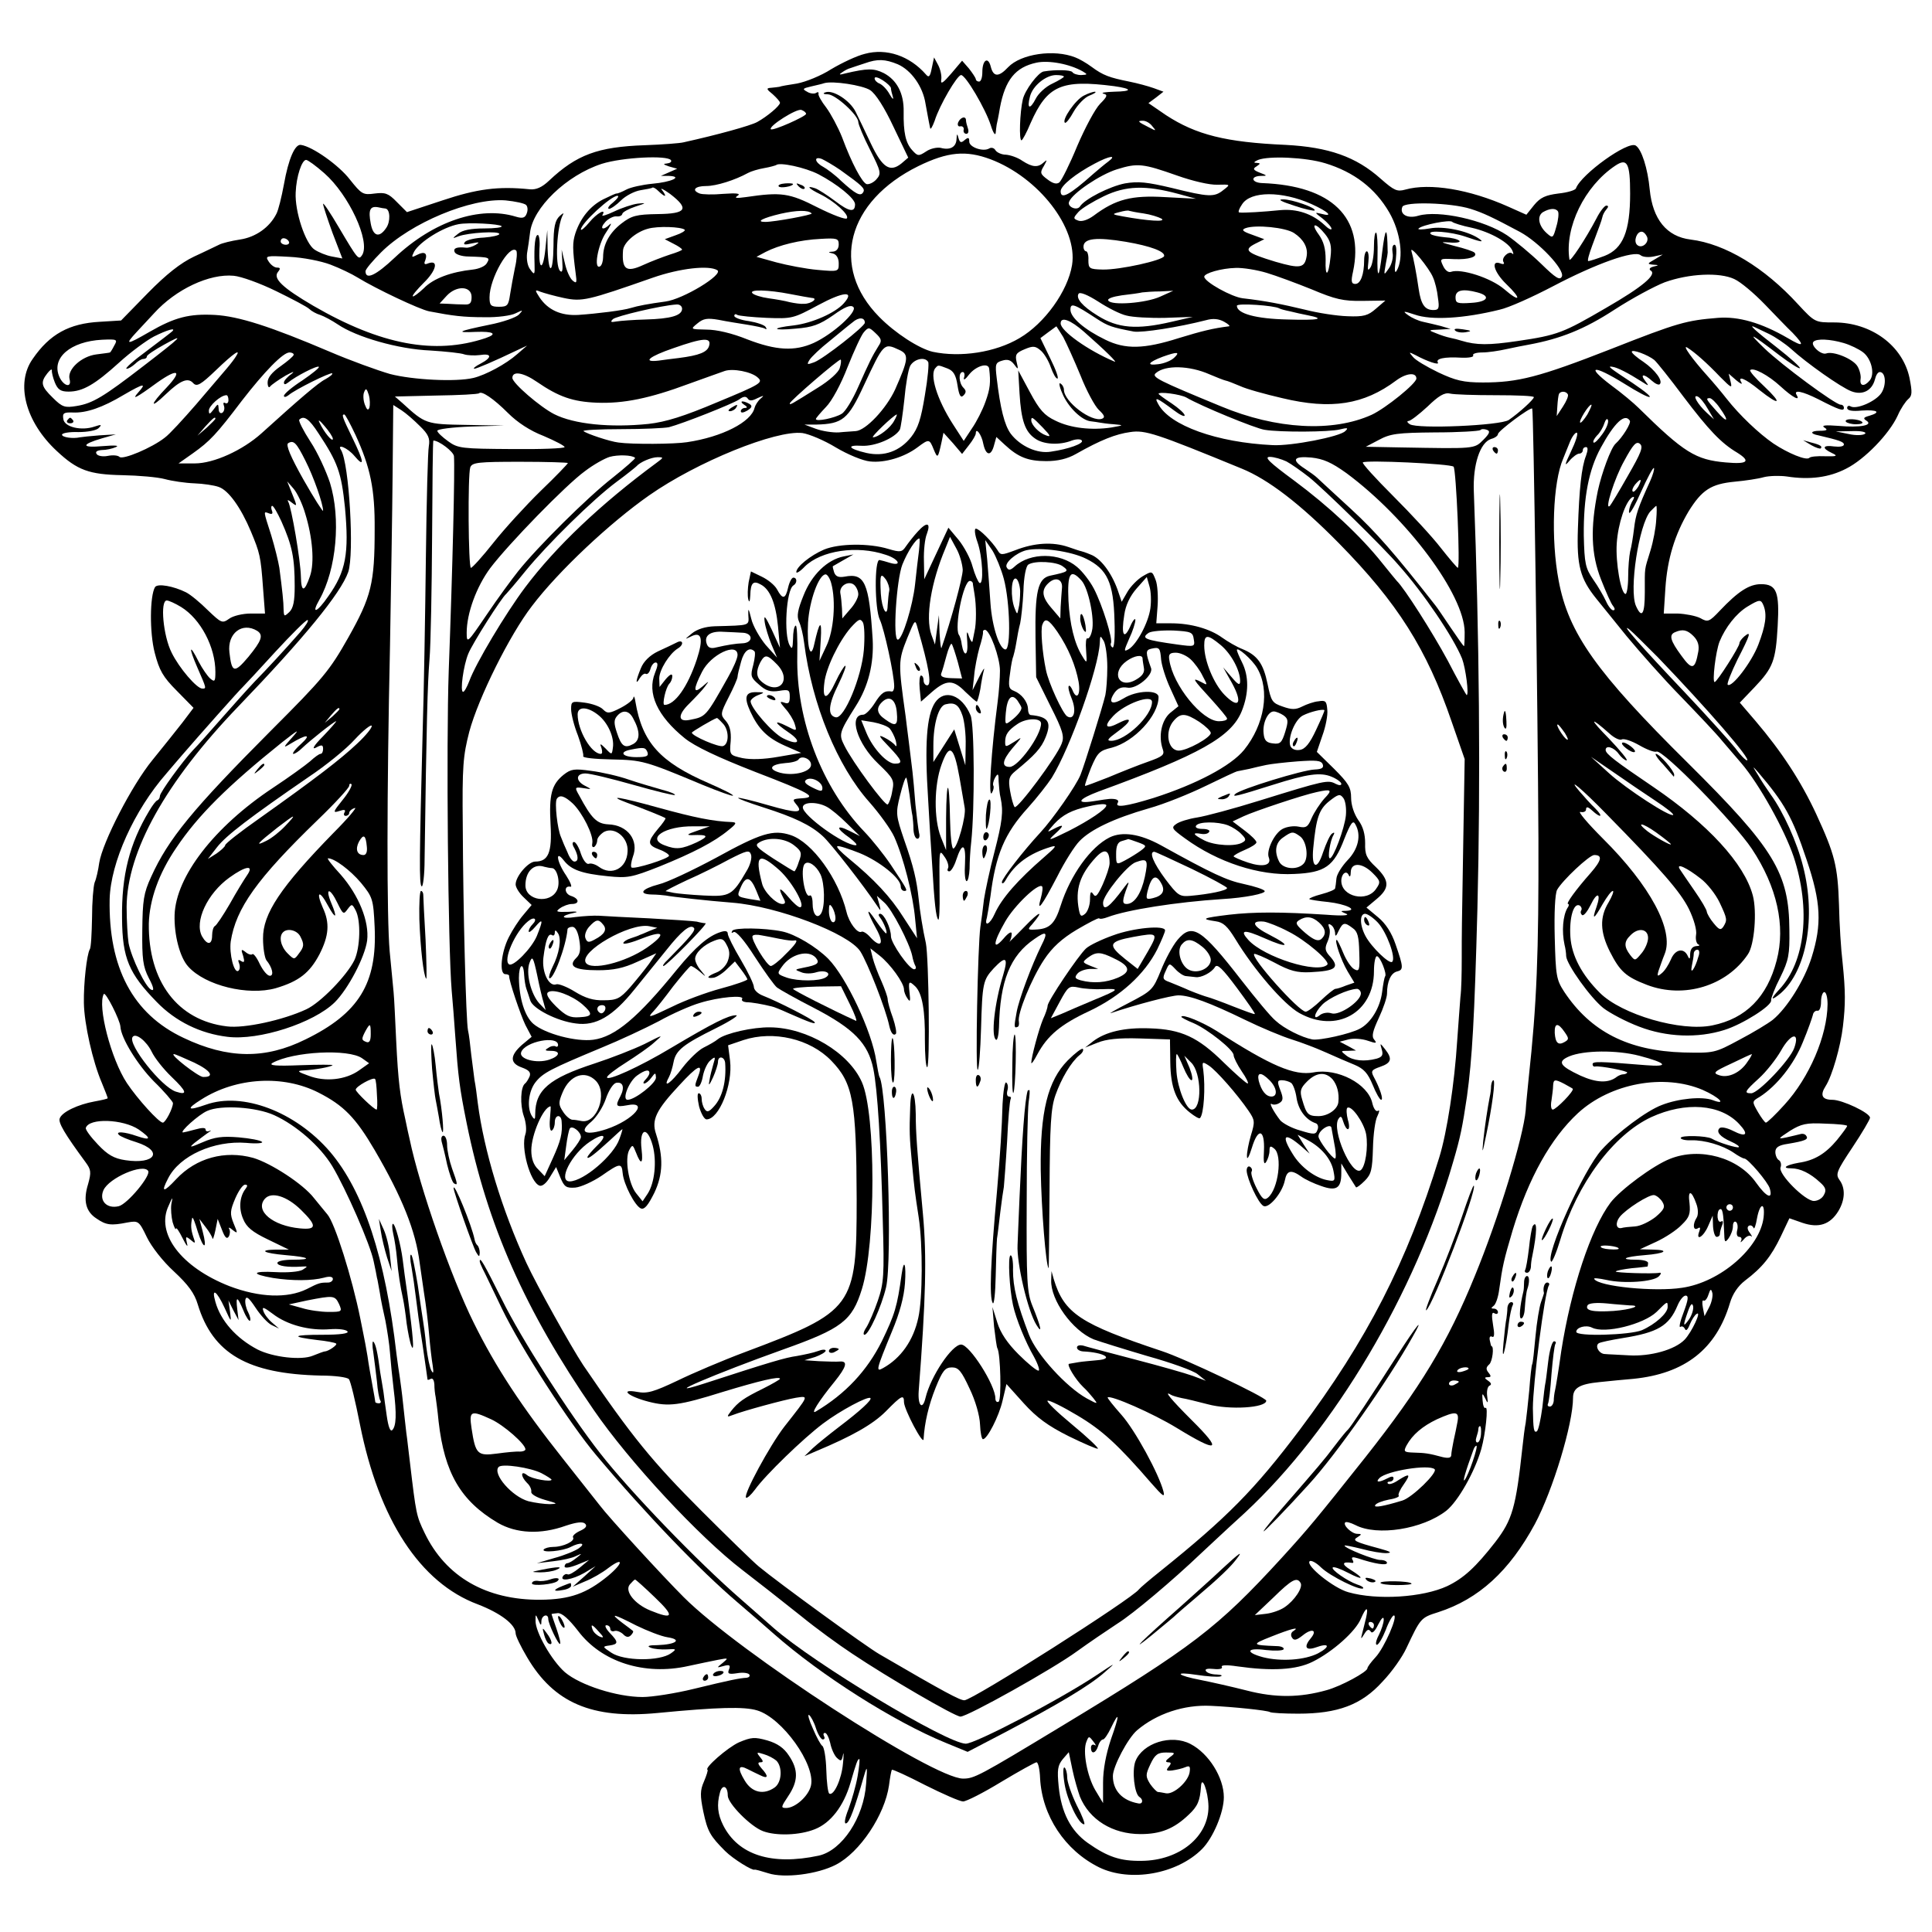 <?xml version="1.0" standalone="no"?>
<!DOCTYPE svg PUBLIC "-//W3C//DTD SVG 20010904//EN"
 "http://www.w3.org/TR/2001/REC-SVG-20010904/DTD/svg10.dtd">
<svg version="1.0" xmlns="http://www.w3.org/2000/svg"
 width="592pt" height="592pt" viewBox="0 0 592 592"
 preserveAspectRatio="xMidYMid meet">
<g transform="translate(0,592) scale(0.1,-0.1)"
fill="#000000" stroke="none">
<path d="M2650 5755 c-25 -6 -71 -28 -103 -47 -31 -20 -78 -39 -105 -44 -26
-4 -50 -8 -54 -10 -5 -1 -16 -2 -25 -3 -16 -1 -15 -4 5 -20 12 -11 22 -22 22
-26 0 -9 -39 -42 -70 -59 -20 -11 -121 -39 -225 -62 -11 -3 -65 -7 -120 -9
-143 -5 -208 -29 -292 -108 -22 -21 -40 -29 -60 -27 -97 10 -162 1 -267 -34
l-109 -36 -31 31 c-26 27 -36 30 -68 26 -36 -5 -40 -2 -76 43 -33 43 -114 101
-150 106 -18 3 -38 -42 -52 -121 -7 -38 -17 -79 -23 -90 -21 -42 -64 -72 -112
-79 -26 -4 -55 -11 -64 -16 -9 -4 -43 -21 -76 -36 -42 -20 -85 -54 -142 -112
l-82 -84 -65 -4 c-94 -5 -154 -38 -206 -114 -53 -75 -22 -193 74 -282 63 -59
99 -72 201 -74 50 -1 108 -6 130 -12 22 -6 63 -12 90 -13 28 -1 61 -6 75 -11
30 -10 68 -63 99 -137 27 -65 30 -75 37 -173 l6 -78 -44 0 c-24 0 -54 -7 -66
-16 -21 -15 -24 -13 -65 26 -23 23 -53 48 -67 55 -38 19 -87 28 -95 16 -16
-27 -17 -139 -1 -201 14 -54 25 -74 68 -117 l51 -52 -34 -45 c-19 -24 -60 -76
-92 -115 -63 -77 -153 -252 -163 -315 -3 -22 -9 -49 -14 -60 -4 -12 -8 -60 -8
-109 -1 -48 -3 -91 -7 -96 -9 -16 -19 -103 -18 -164 1 -64 27 -180 55 -245 10
-24 18 -45 18 -47 0 -2 -18 -6 -40 -10 -50 -9 -100 -32 -107 -52 -5 -13 15
-47 79 -134 17 -23 18 -31 8 -67 -16 -51 -7 -85 26 -106 29 -20 44 -22 94 -12
34 6 36 5 60 -45 14 -29 49 -74 83 -105 44 -41 63 -67 73 -101 46 -151 153
-213 377 -218 42 0 81 -5 86 -11 5 -5 20 -68 34 -139 58 -291 184 -485 361
-551 70 -27 116 -62 116 -89 0 -8 16 -41 35 -73 82 -140 199 -190 399 -171
187 18 266 20 306 8 77 -23 179 -166 165 -230 -7 -32 -48 -69 -76 -69 -17 0
-16 3 6 36 31 46 32 81 2 125 -15 23 -35 37 -66 46 -39 11 -49 10 -87 -6 -35
-16 -107 -79 -96 -84 2 -1 -3 -17 -11 -36 -12 -27 -12 -43 -2 -92 13 -61 21
-75 67 -121 24 -24 84 -61 90 -57 2 1 20 -4 42 -11 49 -16 151 -3 207 26 74
38 150 153 163 243 3 24 7 46 9 48 2 2 48 -19 102 -47 54 -27 106 -50 116 -50
10 0 63 27 117 60 55 33 104 60 108 60 5 0 10 -22 11 -49 6 -115 76 -221 181
-273 95 -46 238 -21 315 56 34 34 67 112 67 159 0 60 -46 134 -102 163 -59 31
-147 3 -169 -53 -11 -29 -3 -99 12 -109 13 -8 11 -23 -3 -20 -50 9 -78 40 -78
84 0 29 46 116 74 140 60 51 144 79 226 75 68 -3 173 -14 181 -19 5 -3 44 -5
87 -5 121 0 194 27 258 98 29 30 61 76 73 102 44 93 44 94 98 111 124 40 218
126 296 270 55 103 117 307 117 387 0 30 20 42 81 48 30 3 77 8 104 10 158 16
254 91 296 233 8 27 24 51 46 68 53 40 80 74 109 134 l27 57 40 -14 c50 -17
85 -5 110 36 21 35 22 71 3 96 -12 17 -8 27 40 99 30 45 54 86 54 91 0 15 -85
55 -115 55 -32 0 -39 14 -21 42 20 31 46 122 53 183 8 68 8 107 -1 195 -5 41
-10 121 -11 176 -4 122 -13 156 -70 280 -47 101 -106 191 -186 285 l-48 56 45
47 c57 60 65 81 71 187 6 105 -3 129 -51 129 -36 0 -70 -22 -126 -81 -33 -35
-37 -36 -60 -23 -14 7 -45 13 -69 14 l-43 0 5 78 c6 90 29 164 71 235 41 66
69 84 141 91 33 3 73 9 90 14 16 4 48 5 70 2 70 -11 130 -3 182 24 56 28 132
106 158 163 9 21 24 43 32 50 12 10 13 20 4 65 -21 99 -117 170 -231 170 -58
0 -59 0 -110 55 -104 114 -224 186 -330 199 -73 9 -116 62 -125 153 -6 65 -25
124 -43 135 -24 15 -167 -88 -183 -131 -2 -6 -26 -13 -54 -16 -39 -5 -55 -12
-74 -35 l-24 -30 -56 25 c-119 53 -240 73 -315 52 -25 -7 -34 -3 -75 33 -76
68 -160 97 -291 104 -184 8 -275 31 -367 91 l-54 37 23 17 23 18 -30 11 c-17
6 -50 15 -75 20 -60 12 -80 19 -115 45 -16 12 -39 25 -50 29 -65 26 -167 11
-206 -30 -29 -31 -45 -30 -53 1 -8 33 -26 22 -26 -16 0 -16 -4 -29 -10 -29 -5
0 -10 3 -10 8 -1 4 -10 18 -21 32 l-21 24 -33 -39 c-25 -29 -33 -35 -31 -20 2
12 -2 31 -9 45 l-13 24 -7 -33 c-5 -26 -9 -30 -18 -19 -50 57 -121 81 -187 63z
m101 -32 c41 -18 77 -68 85 -121 5 -26 9 -50 10 -54 1 -5 3 -14 4 -20 1 -7 7
3 14 22 15 48 69 140 81 140 14 0 75 -104 91 -154 7 -23 14 -33 15 -23 1 9 2
20 3 25 1 4 6 27 10 52 16 85 47 124 112 138 38 8 102 -4 142 -27 15 -9 15
-10 -5 -11 -12 0 -24 4 -27 9 -5 7 -52 8 -88 2 -17 -3 -58 -58 -64 -86 -9 -39
-12 -125 -4 -125 3 0 16 24 28 53 51 115 94 134 256 113 56 -8 57 -16 0 -17
-27 -1 -42 -3 -33 -6 14 -3 12 -9 -10 -31 -15 -15 -46 -73 -70 -129 -23 -56
-48 -106 -55 -112 -8 -6 -19 -4 -36 9 -23 17 -24 21 -11 42 10 18 10 20 0 11
-18 -17 -35 -16 -66 4 -14 10 -37 18 -51 19 -13 0 -28 7 -32 14 -4 7 -13 9
-19 5 -19 -11 -61 4 -61 21 0 13 -3 14 -14 5 -11 -10 -15 -8 -19 6 -4 15 -5
14 -6 -3 -1 -25 -20 -35 -49 -27 -11 2 -31 -2 -44 -11 -23 -15 -26 -15 -43 4
-20 22 -27 54 -26 118 1 56 -21 97 -61 118 -30 15 -50 15 -118 -1 -18 -5 -21
-4 -10 3 8 6 20 12 25 13 6 2 26 9 45 15 39 14 62 13 101 -3z m-21 -73 c0 -5
3 -17 6 -27 3 -10 -2 -6 -10 8 -8 15 -22 29 -31 33 -8 3 -15 10 -15 16 0 6 11
3 25 -6 14 -9 25 -20 25 -24z m530 35 c0 -2 -16 -12 -35 -21 -20 -9 -43 -30
-51 -46 -18 -35 -28 -32 -18 6 8 33 49 66 80 66 13 0 24 -2 24 -5z m-594 -41
c17 -11 44 -53 72 -113 l45 -94 -21 -18 c-35 -28 -58 -13 -93 60 -17 36 -38
80 -47 98 -17 35 -70 69 -93 60 -9 -3 -6 -6 8 -6 24 -1 93 -64 93 -85 0 -7 16
-46 36 -85 34 -68 35 -73 19 -91 -9 -10 -23 -16 -30 -14 -14 6 -45 63 -75 144
-12 30 -34 71 -48 90 -15 19 -26 39 -24 43 1 5 -2 6 -8 2 -5 -3 -18 -2 -27 4
-15 8 -14 10 12 16 17 4 35 8 40 10 26 8 117 -6 141 -21z m-196 -73 c-1 -8
-102 -53 -108 -47 -8 9 80 65 94 59 8 -3 14 -8 14 -12z m1061 -38 c13 -15 12
-15 -11 -3 -34 17 -36 20 -18 20 9 0 22 -7 29 -17z m-496 -101 c148 -56 268
-211 250 -324 -13 -80 -84 -179 -161 -224 -74 -44 -181 -60 -266 -42 -42 10
-115 57 -164 107 -151 153 -99 354 120 462 90 44 146 49 221 21z m-979 -3 c3
-5 -3 -9 -13 -10 -13 -1 -10 -3 7 -9 l25 -7 -25 -11 -25 -11 25 0 c44 -2 7
-19 -51 -24 -31 -3 -67 -11 -80 -18 -13 -7 -26 -12 -29 -12 -3 1 -21 -8 -42
-18 -39 -20 -69 -56 -85 -104 -9 -29 -9 -46 1 -123 4 -28 3 -32 -9 -22 -8 6
-19 30 -24 53 l-10 42 2 -37 c2 -26 0 -35 -7 -28 -16 16 -10 138 9 172 4 7 0
5 -10 -4 -14 -13 -19 -33 -19 -92 -1 -86 -15 -92 -18 -8 l-1 57 -6 -60 c-7
-66 -21 -63 -18 3 2 23 -1 42 -5 42 -8 0 -12 -31 -10 -90 1 -32 0 -34 -13 -16
-9 11 -12 32 -10 50 3 17 7 45 9 62 8 77 112 177 220 212 63 20 202 27 212 11z
m519 -30 c67 -48 77 -57 70 -68 -8 -14 -23 -6 -68 35 -18 18 -44 37 -55 43
-26 14 -29 33 -4 24 9 -4 35 -19 57 -34z m821 26 c-11 -8 -31 -25 -45 -37 -75
-67 -101 -80 -101 -54 0 17 46 54 105 85 45 24 69 27 41 6z m664 -5 c89 -27
154 -77 197 -151 35 -61 45 -140 23 -178 -6 -11 -8 -1 -3 32 3 29 2 47 -4 47
-6 0 -8 -11 -6 -24 3 -14 -2 -35 -11 -48 -16 -23 -16 -23 -10 12 4 19 7 37 6
40 -1 79 -7 78 -17 -5 -9 -80 -16 -84 -14 -7 1 34 -1 65 -4 69 -4 3 -7 -16 -7
-43 0 -27 -5 -56 -11 -64 -8 -12 -9 -7 -6 18 2 17 0 32 -5 32 -4 0 -8 -12 -8
-27 0 -44 -11 -73 -27 -73 -12 0 -14 7 -7 38 35 165 -65 263 -278 271 -33 1
-38 21 -5 22 21 0 21 1 -3 10 -20 8 -22 12 -10 19 13 9 13 10 0 11 -10 0 -8 3
5 9 33 13 146 8 205 -10z m-3066 -31 c75 -66 141 -208 116 -250 -11 -17 -13
-15 -71 83 -27 46 -49 79 -49 73 0 -5 13 -45 29 -89 l30 -78 -32 6 c-17 3 -41
13 -53 21 -28 18 -61 117 -58 175 2 50 19 100 32 100 5 0 30 -18 56 -41z
m4001 -62 c0 -116 -22 -169 -78 -191 -24 -9 -46 -16 -50 -16 -4 0 2 21 12 48
22 59 28 74 31 87 1 6 6 16 12 23 7 8 7 12 0 12 -5 0 -19 -17 -30 -39 -33 -63
-82 -137 -83 -126 -15 98 46 224 140 287 37 25 46 9 46 -85z m-2487 59 c57
-30 112 -74 112 -92 0 -26 -18 -23 -61 10 -24 18 -52 36 -61 39 -30 10 -20 -1
15 -18 43 -21 90 -63 82 -74 -3 -5 -43 10 -89 33 -88 45 -112 48 -221 32 -29
-4 -36 -3 -25 4 11 7 -2 9 -43 6 -32 -3 -65 -2 -73 1 -26 10 -15 23 20 23 31
0 88 18 128 40 9 5 32 12 50 15 18 3 34 8 36 9 10 10 89 -7 130 -28z m1099 -4
c48 -17 100 -29 123 -28 41 1 41 1 19 -16 -28 -23 -45 -22 -158 6 -76 18 -103
21 -144 14 -46 -9 -124 -48 -138 -71 -10 -14 -40 0 -33 15 10 26 95 83 146 99
64 20 80 18 185 -19z m-1570 -62 c3 0 -1 8 -8 17 -8 9 3 4 24 -11 60 -46 51
-61 -38 -62 -65 -1 -80 -5 -111 -29 -36 -28 -56 -63 -56 -103 0 -12 -4 -25 -9
-28 -21 -12 -7 66 17 102 14 21 20 33 13 27 -21 -21 -34 -15 -14 7 9 10 25 18
34 17 9 -1 17 2 18 8 1 5 19 15 40 22 34 11 35 12 7 9 -16 -2 -49 -13 -72 -24
-23 -11 -40 -16 -36 -11 13 22 -17 6 -40 -22 -14 -17 -26 -27 -26 -22 1 19 92
103 112 103 6 0 0 -9 -13 -20 -13 -10 -19 -19 -13 -20 6 0 23 12 37 26 14 14
41 28 59 31 18 3 35 6 37 8 2 2 10 -2 18 -10 8 -8 17 -15 20 -15z m1573 6 l55
-15 -95 5 c-102 6 -151 -6 -219 -57 -18 -13 -36 -19 -47 -15 -16 6 -16 8 1 27
10 11 45 32 78 48 67 32 127 34 227 7z m408 -31 c53 -24 70 -41 30 -30 -21 5
-20 4 5 -15 15 -12 27 -26 27 -31 0 -5 -10 0 -22 12 -37 34 -84 50 -136 45
-49 -5 -112 -9 -125 -7 -4 1 0 12 9 25 26 41 122 41 212 1z m-2406 -3 c5 -5 6
-16 2 -26 -5 -14 -13 -16 -33 -10 -111 34 -253 -14 -371 -125 -58 -55 -90 -70
-90 -42 0 6 22 32 48 58 90 90 275 167 381 159 30 -3 58 -9 63 -14z m2894 -12
c38 -12 66 -25 152 -71 57 -31 136 -114 128 -136 -6 -13 -18 -6 -64 39 -31 30
-78 69 -104 87 -70 47 -210 78 -272 60 -33 -10 -58 4 -49 27 6 17 149 13 209
-6z m-3325 1 c15 -2 16 -41 2 -60 -21 -31 -40 -25 -47 14 -8 42 -2 54 22 50 9
-2 20 -4 23 -4z m1306 -15 c5 -4 -113 -26 -142 -26 -31 0 -8 12 47 25 49 11
85 12 95 1z m1017 0 c21 -3 46 -11 55 -16 16 -11 -42 -7 -119 7 -33 6 -34 7
-10 13 14 4 27 6 30 4 3 -1 22 -5 44 -8z m1270 6 c3 -5 1 -26 -5 -46 -10 -36
-11 -37 -29 -21 -26 23 -31 53 -12 65 21 12 39 13 46 2z m-264 -50 c57 -13
116 -46 125 -72 3 -8 3 -11 -1 -7 -10 10 -35 -13 -27 -26 4 -6 0 -8 -10 -4
-30 11 -19 -27 18 -63 49 -47 44 -59 -6 -16 -41 35 -133 64 -163 53 -8 -3 -18
5 -24 18 -11 23 -10 23 33 21 45 -2 75 7 63 20 -4 4 -31 13 -60 20 -45 12 -47
13 -16 11 21 -2 34 1 30 5 -5 5 -25 10 -45 11 -20 2 -40 6 -43 10 -13 13 63 7
106 -8 49 -17 61 -19 40 -5 -35 23 -107 38 -149 30 -23 -4 -39 -4 -34 0 11 11
97 28 103 20 3 -3 30 -12 60 -18z m-2973 5 c3 -4 -21 -7 -53 -7 -40 0 -67 -5
-80 -16 -19 -15 -19 -16 1 -8 30 11 125 17 125 7 0 -4 -21 -9 -47 -11 -26 -1
-52 -7 -58 -13 -7 -9 -2 -10 20 -5 24 5 26 4 13 -4 -10 -6 -24 -10 -30 -9 -27
3 -40 -1 -35 -13 2 -7 21 -14 43 -14 65 -2 66 -3 56 -20 -5 -10 -25 -18 -43
-20 -66 -7 -121 -27 -150 -57 -17 -16 -32 -27 -34 -25 -3 2 13 21 34 42 38 37
46 71 13 59 -11 -5 -14 -2 -9 9 8 22 -2 29 -25 17 -17 -9 -18 -8 -9 10 17 30
88 75 136 84 31 6 124 1 132 -6z m561 -11 c3 -3 -10 -11 -28 -17 l-33 -12 27
-14 c14 -7 26 -15 26 -18 0 -2 -17 -9 -37 -15 -21 -7 -58 -21 -82 -32 -52 -24
-66 -14 -62 44 1 24 39 57 76 67 31 9 103 6 113 -3z m1867 -10 c29 -19 43 -44
39 -70 -6 -38 -20 -40 -96 -18 -89 27 -99 36 -62 55 l28 14 -38 14 c-29 10
-33 15 -19 20 31 11 122 2 148 -15z m95 -3 c17 -21 21 -37 17 -70 -6 -60 -17
-66 -15 -9 0 34 -6 56 -21 77 -27 37 -10 38 19 2z m987 -9 c7 -18 -17 -38 -31
-24 -11 11 -1 40 14 40 6 0 13 -7 17 -16z m-4162 -14 c3 -5 -1 -10 -9 -10 -9
0 -16 5 -16 10 0 6 4 10 9 10 6 0 13 -4 16 -10z m1685 -9 c0 -13 -7 -21 -17
-22 -17 -1 -17 -2 0 -6 10 -3 17 -14 17 -30 0 -25 0 -26 -65 -20 -35 3 -92 14
-126 23 l-61 17 28 15 c41 21 105 37 169 40 50 3 55 1 55 -17z m880 8 c76 -13
121 -30 117 -44 -5 -13 -135 -42 -188 -41 -41 1 -44 3 -44 29 1 15 -3 27 -7
27 -4 0 -8 6 -8 14 0 26 40 30 130 15z m-1872 -79 c-5 -25 -12 -62 -15 -82 -5
-34 -8 -38 -34 -38 -25 0 -29 4 -29 29 0 58 61 164 82 143 3 -4 2 -27 -4 -52z
m2813 -30 c6 -13 13 -41 15 -62 5 -33 3 -38 -14 -38 -26 0 -38 17 -45 65 -7
49 -16 95 -22 115 -7 23 55 -52 66 -80z m676 64 l28 6 -25 -15 c-23 -13 -23
-14 -5 -16 19 -1 19 -2 1 -6 -11 -3 -14 -8 -8 -12 20 -12 -25 -50 -136 -114
-132 -77 -149 -84 -272 -102 -88 -13 -126 -13 -172 1 -9 3 -25 7 -35 9 -10 2
-29 8 -43 14 -24 9 -24 10 10 11 l35 2 -30 9 c-16 4 -41 10 -55 13 -14 3 -34
12 -45 20 -18 13 -16 14 20 2 51 -18 151 -12 260 15 28 6 101 39 164 72 131
69 249 111 268 95 7 -6 25 -7 40 -4z m-4054 -25 c29 -11 66 -29 82 -39 57 -35
190 -98 220 -104 73 -14 104 -18 170 -18 39 -1 82 5 95 12 23 11 24 11 10 -4
-9 -9 -49 -23 -90 -31 -97 -20 -107 -25 -42 -22 54 2 68 -6 30 -19 -155 -52
-321 -21 -528 99 -94 55 -125 84 -108 104 8 10 7 13 -3 13 -8 0 -19 8 -26 19
-11 17 -8 18 63 14 43 -2 98 -13 127 -24z m1185 -17 c20 -13 -105 -89 -159
-96 -52 -7 -84 -13 -107 -20 -22 -7 -101 -17 -160 -21 -53 -3 -93 15 -119 54
-15 23 -14 24 3 17 11 -4 43 -13 71 -19 57 -12 73 -8 273 62 83 29 172 39 198
23z m1683 -8 c30 -9 92 -32 139 -51 71 -30 96 -36 155 -35 l70 1 -29 -25 c-24
-21 -37 -25 -87 -23 -33 1 -91 10 -130 20 -71 17 -121 27 -191 35 -34 4 -117
50 -118 66 0 11 53 26 96 27 22 1 65 -6 95 -15z m-3035 -56 c49 -24 95 -48
102 -55 6 -6 22 -15 33 -18 12 -4 36 -17 54 -29 57 -39 186 -76 283 -80 48 -3
96 -8 105 -12 10 -3 31 -4 47 -2 37 6 39 -7 3 -26 -16 -8 -24 -15 -20 -16 7 0
59 22 132 57 l30 14 -30 -26 c-35 -31 -97 -64 -134 -73 -54 -13 -187 -6 -256
12 -38 11 -121 41 -184 68 -183 78 -280 109 -353 113 -78 4 -122 -7 -200 -52
-71 -41 -77 -41 -39 0 16 17 40 43 53 57 67 74 170 122 244 115 23 -2 81 -23
130 -47z m4468 37 c20 -9 61 -44 93 -77 32 -33 70 -73 86 -88 38 -40 34 -45
-15 -16 -81 47 -151 67 -214 62 -97 -8 -121 -14 -329 -96 -220 -86 -284 -102
-391 -102 -60 0 -84 6 -137 31 -35 17 -71 38 -78 48 -13 15 -12 15 8 5 37 -20
74 -32 69 -23 -8 12 20 18 71 15 24 -1 40 2 37 7 -3 5 10 9 28 9 18 0 51 5 73
10 22 5 54 11 70 14 97 18 170 47 262 107 54 35 123 72 154 84 75 27 168 31
213 10z m-3869 -55 c0 -19 -5 -24 -22 -23 -13 0 -35 1 -50 2 l-26 1 22 24 c30
32 76 30 76 -4z m976 9 c30 -6 60 -11 67 -12 20 -1 -2 -18 -24 -18 -10 -1 -30
2 -44 5 -14 4 -43 9 -65 12 -22 3 -44 10 -49 15 -14 13 49 11 115 -2z m164
-29 c-26 -29 -96 -60 -152 -67 -72 -8 -68 -17 5 -10 52 4 73 12 115 41 36 26
54 33 62 25 13 -14 -63 -83 -122 -110 -58 -26 -115 -23 -203 11 -47 19 -94 30
-125 30 -50 1 -50 1 -28 19 18 15 30 17 65 11 24 -5 63 -11 88 -15 24 -4 49
-9 54 -12 5 -4 6 -1 2 5 -3 6 -27 14 -51 18 -25 3 -45 11 -45 16 0 5 4 7 9 3
6 -3 46 -7 90 -9 78 -3 82 -2 158 39 78 42 114 45 78 5z m867 -37 c18 -5 71
-8 118 -7 l85 3 -65 -15 c-107 -25 -165 -20 -227 19 -47 29 -67 53 -58 67 4 6
27 -3 60 -24 29 -19 68 -39 87 -43z m103 58 c-44 -20 -150 -28 -159 -12 -4 6
14 12 41 16 27 3 55 7 63 9 8 1 33 3 55 3 l40 2 -40 -18z m972 13 c42 -11 32
-29 -18 -32 -44 -3 -49 -1 -49 17 0 22 22 27 67 15z m-2437 -50 c0 -21 -35
-31 -112 -33 -37 -1 -77 -4 -89 -6 -17 -3 -20 -2 -11 7 9 9 147 42 195 45 9 1
17 -5 17 -13z m1271 -31 c34 -22 45 -26 113 -39 26 -4 136 13 222 35 21 6 39
4 55 -5 13 -7 20 -14 14 -14 -48 -6 -81 -14 -153 -36 -107 -34 -164 -35 -225
-5 -64 31 -107 68 -107 92 0 22 11 18 81 -28z m559 32 c3 -2 18 -6 33 -9 15
-4 39 -9 54 -12 56 -11 35 -16 -62 -13 -96 2 -155 18 -155 42 0 9 115 1 130
-8z m-1270 -44 c0 -11 -126 -110 -155 -121 -22 -8 -24 -8 -14 8 6 9 33 35 61
57 27 22 58 48 70 57 19 17 38 16 38 -1z m672 -28 c66 -58 104 -96 93 -91 -81
34 -165 94 -165 117 0 22 30 11 72 -26z m-630 -43 c-20 -32 -29 -51 -62 -125
-17 -39 -40 -77 -51 -83 -21 -13 -79 -25 -79 -16 0 3 14 19 31 37 18 18 46 70
66 122 20 50 42 98 50 107 14 16 16 16 36 -3 18 -17 20 -23 9 -39z m566 27
c10 -19 34 -72 53 -118 18 -46 44 -94 56 -105 17 -16 20 -23 10 -27 -32 -12
-117 52 -117 89 0 7 -5 16 -11 19 -5 4 -3 -10 6 -30 17 -42 60 -84 88 -86 9
-1 22 -3 27 -4 6 -1 25 -4 43 -5 32 -3 31 -3 -8 -10 -60 -9 -125 -2 -171 21
-34 16 -49 33 -78 87 l-36 67 4 -70 c5 -84 17 -118 48 -139 25 -18 74 -21 112
-6 14 5 28 5 31 0 6 -9 -40 -26 -95 -34 -42 -7 -94 17 -123 55 -19 26 -32 77
-43 171 -5 42 -4 47 17 53 16 5 26 2 36 -11 13 -18 14 -17 8 7 -5 22 -2 28 25
39 26 11 33 10 50 -5 11 -10 24 -33 30 -51 7 -19 15 -34 20 -34 5 0 -5 28 -22
62 l-30 62 24 18 c13 9 24 18 25 18 0 0 10 -15 21 -33z m2162 10 c19 -9 50
-30 68 -46 47 -43 153 -118 185 -130 34 -13 63 2 72 36 3 13 9 23 15 23 18 0
21 -39 5 -64 -17 -26 -77 -52 -95 -41 -5 3 -10 1 -10 -5 0 -8 15 -11 45 -8 48
3 60 -5 23 -16 -18 -5 -20 -8 -9 -15 22 -14 -19 -22 -85 -16 -40 3 -54 2 -44
-5 12 -7 8 -10 -14 -10 -29 0 -31 -9 -4 -14 64 -15 78 -20 78 -28 0 -6 -13 -8
-30 -6 -35 5 -39 -5 -7 -20 19 -9 17 -11 -21 -10 -23 1 -45 -1 -48 -5 -9 -9
-65 14 -110 44 -45 31 -104 87 -144 138 -14 18 -40 49 -58 69 -46 51 -79 97
-62 87 24 -15 61 -48 101 -90 34 -34 37 -36 32 -15 l-6 25 23 -20 c13 -11 20
-14 16 -7 -13 22 11 13 55 -23 63 -50 72 -43 15 11 -27 25 -46 47 -43 50 9 9
55 -15 93 -50 37 -34 62 -47 49 -26 -10 17 18 11 66 -13 64 -33 79 -38 79 -27
0 6 -4 10 -10 10 -16 0 -180 121 -234 173 -55 53 -43 47 47 -22 32 -24 60 -42
62 -39 3 2 -29 31 -70 63 -66 51 -91 74 -67 62 4 -2 23 -11 42 -20z m-4892 8
c-3 -3 -38 -30 -78 -60 -41 -30 -69 -55 -62 -55 6 0 17 7 26 15 8 8 19 15 25
15 6 0 11 3 11 8 0 4 24 20 53 36 65 36 57 27 -64 -66 -122 -94 -155 -114
-204 -122 -36 -6 -44 -4 -73 25 -36 35 -39 47 -17 75 8 10 14 15 14 9 -1 -5 3
-22 9 -37 9 -22 18 -28 42 -28 43 0 80 21 155 89 35 32 84 68 107 80 40 20 68
28 56 16z m-178 -44 c-6 -12 -12 -21 -13 -21 -1 -1 -20 -3 -42 -6 -46 -6 -89
-46 -82 -75 8 -29 -18 -23 -31 6 -26 58 34 109 131 114 46 2 48 1 37 -18z
m1823 0 c-5 -20 -30 -30 -93 -38 -19 -2 -47 -6 -62 -8 -52 -6 -28 13 45 38 91
32 117 34 110 8z m3476 8 c21 -6 47 -19 59 -28 26 -19 38 -67 21 -87 -16 -19
-31 -18 -28 4 2 9 -2 27 -9 39 -13 23 -74 48 -96 40 -16 -6 -50 26 -39 36 10
10 51 8 92 -4z m-2894 -21 c31 -14 29 -28 -12 -121 -27 -59 -90 -126 -121
-128 -9 -1 -33 -2 -52 -4 -19 -1 -51 4 -70 11 l-35 13 36 0 c81 2 98 16 146
120 61 130 61 131 108 109z m2314 -31 c8 -7 48 -57 89 -112 78 -103 116 -143
165 -172 43 -27 32 -36 -35 -30 -92 8 -128 30 -267 167 -14 14 -52 46 -85 70
-79 60 -54 63 40 5 89 -56 110 -55 27 1 -73 48 -79 53 -62 50 15 -2 48 -19 89
-45 23 -15 24 -15 11 2 -17 22 -3 22 21 0 10 -9 21 -14 24 -10 10 10 -14 43
-50 68 -20 13 -36 27 -36 31 0 9 49 -9 69 -25z m-4346 11 c-4 -7 -17 -24 -29
-38 -12 -14 -54 -63 -93 -109 -40 -46 -82 -92 -96 -102 -39 -31 -129 -69 -139
-59 -5 5 -21 6 -36 3 -15 -3 -31 0 -34 6 -5 7 2 11 16 12 13 0 32 4 43 9 12 5
-4 6 -40 3 -67 -6 -67 5 -2 24 l42 12 -50 -3 c-27 -2 -54 -5 -60 -6 -22 -5
-55 0 -55 8 0 5 22 9 50 8 28 0 55 5 62 12 11 11 9 12 -12 5 -40 -14 -93 -2
-96 23 -3 18 1 21 29 20 41 -2 91 15 156 54 62 36 71 37 45 8 -22 -25 -9 -19
58 30 64 45 78 37 28 -16 -51 -53 -52 -68 -2 -20 45 43 68 52 84 34 11 -12 23
-5 70 40 54 52 78 68 61 42z m177 5 c-1 -5 -19 -20 -40 -35 -27 -19 -40 -35
-40 -50 0 -13 4 -18 8 -12 4 5 25 20 47 33 22 12 30 15 18 5 -13 -9 -23 -21
-23 -26 0 -7 4 -7 13 0 23 19 89 53 94 48 3 -2 -20 -21 -51 -42 -31 -20 -56
-41 -56 -47 0 -5 6 -4 14 2 21 18 129 71 134 67 2 -3 -7 -10 -21 -18 -22 -11
-80 -61 -196 -166 -58 -52 -146 -92 -204 -92 l-50 0 44 31 c52 37 72 58 150
161 69 89 126 148 146 148 7 0 13 -3 13 -7z m2698 -9 c-9 -9 -31 -18 -49 -20
-38 -5 -31 6 14 23 45 16 54 15 35 -3z m-1025 -32 c-3 -12 -31 -38 -67 -60
-83 -52 -86 -54 -86 -48 0 7 152 138 156 134 2 -2 1 -14 -3 -26z m271 19 c3
-4 -1 -50 -10 -102 -12 -74 -21 -101 -42 -128 -35 -44 -83 -61 -137 -49 -56
13 -63 25 -14 22 40 -2 100 23 116 49 3 5 9 47 14 92 4 46 12 92 18 104 12 21
45 29 55 12z m59 -20 c18 -7 26 -19 31 -52 5 -32 10 -39 18 -31 9 9 9 15 0 24
-14 14 -16 48 -2 48 5 0 7 -8 4 -17 -3 -10 4 -6 16 10 21 26 59 37 61 17 5
-42 3 -61 -11 -100 -9 -26 -28 -63 -42 -83 l-25 -38 -33 51 c-49 76 -73 154
-53 173 8 9 7 9 36 -2z m803 -18 c21 -9 44 -18 49 -19 6 -1 26 -9 45 -17 19
-9 77 -25 129 -37 150 -36 250 -20 349 54 31 23 62 26 62 6 0 -15 -94 -91
-137 -111 -119 -54 -292 -45 -462 26 -194 80 -214 90 -199 102 29 25 103 23
164 -4z m-1384 -10 c17 -15 10 -20 -123 -75 -104 -44 -159 -61 -212 -67 -117
-12 -228 -1 -289 30 -43 22 -128 95 -128 111 0 22 33 17 75 -12 67 -46 110
-61 184 -64 82 -3 161 13 282 58 52 19 101 36 109 39 25 9 83 -2 102 -20z
m-1190 -92 c-4 -10 -8 -7 -14 9 -5 13 -6 31 -2 39 5 13 8 10 14 -9 4 -14 4
-31 2 -39z m425 -17 c28 -28 67 -54 109 -70 35 -15 64 -30 64 -34 0 -4 -73 -7
-162 -6 -153 1 -165 2 -195 24 -18 13 -33 27 -33 32 0 5 46 11 103 13 l102 3
-116 2 c-124 2 -126 3 -196 67 l-23 20 127 3 c69 1 128 4 131 7 8 8 44 -16 89
-61z m2078 48 c44 -26 212 -95 240 -99 48 -8 198 -7 230 1 24 6 28 5 17 -5
-16 -17 -165 -46 -222 -43 -171 8 -316 60 -351 126 -13 23 -6 21 49 -20 17
-13 32 -20 32 -15 0 6 -18 22 -40 37 -22 14 -40 28 -40 29 0 8 67 -1 85 -11z
m948 7 c64 0 117 -2 117 -6 0 -7 -45 -48 -77 -70 -26 -17 -279 -28 -303 -13
-8 5 -10 10 -4 10 6 0 32 20 58 44 34 33 52 44 69 40 12 -3 75 -5 140 -5z
m221 3 c3 -5 -4 -21 -15 -38 l-19 -29 2 30 c1 17 3 33 5 38 5 9 21 9 27 -1z
m-4104 -18 c0 -8 -4 -12 -10 -9 -5 3 -7 0 -4 -8 3 -8 1 -18 -5 -22 -6 -3 -11
2 -11 12 -1 17 -2 17 -15 -1 -12 -16 -15 -17 -15 -4 0 14 35 46 53 47 4 1 7
-6 7 -15z m1621 6 c20 9 22 9 9 -2 -8 -7 -16 -20 -18 -28 -10 -43 -99 -89
-207 -105 -38 -6 -168 -7 -210 -1 -26 3 -98 27 -107 35 -4 3 48 6 115 6 67 0
133 3 147 6 42 11 194 71 215 85 13 10 21 10 26 3 5 -8 13 -8 30 1z m2912 -33
l19 -32 -22 20 c-28 26 -46 57 -28 50 7 -3 21 -20 31 -38z m36 4 c31 -43 25
-50 -9 -11 -33 37 -34 40 -21 40 5 0 19 -13 30 -29z m-3982 -57 c26 -25 31
-38 27 -61 -3 -15 -7 -167 -9 -338 -2 -170 -6 -413 -10 -540 -10 -383 -11
-466 -3 -471 4 -3 9 34 9 83 6 424 9 538 15 612 4 47 7 218 8 378 1 161 2 293
4 293 17 0 62 -34 63 -48 3 -41 -4 -336 -16 -657 -8 -227 -2 -850 9 -980 3
-33 8 -96 11 -140 9 -125 13 -158 35 -267 63 -311 178 -572 389 -878 109 -159
324 -390 456 -491 80 -62 75 -58 181 -142 44 -36 114 -87 155 -114 109 -73
315 -193 332 -193 22 0 285 147 357 200 36 26 92 64 124 85 48 30 169 132 256
215 9 8 69 65 135 125 274 255 522 673 638 1076 22 75 28 105 42 199 16 117
23 237 32 575 10 399 6 833 -11 1280 -3 81 19 149 53 160 12 3 21 10 21 15 0
9 100 84 105 78 4 -5 17 -915 19 -1318 1 -354 -5 -506 -30 -735 -3 -33 -8 -76
-9 -97 -7 -82 -83 -331 -156 -508 -83 -204 -166 -341 -335 -555 -151 -190
-174 -218 -257 -309 -197 -215 -272 -272 -672 -514 -256 -155 -270 -162 -304
-162 -92 0 -687 387 -856 556 -67 67 -230 245 -257 281 -12 15 -63 80 -113
143 -126 159 -206 280 -274 418 -68 137 -165 413 -196 562 -2 8 -8 35 -13 60
-16 71 -22 117 -28 240 -3 63 -6 131 -8 150 -2 19 -7 76 -12 125 -9 103 -9
480 1 935 3 173 7 410 8 527 l2 212 25 -16 c14 -9 39 -31 57 -49z m3577 36
c-10 -16 -20 -27 -22 -25 -5 5 26 55 34 55 3 0 -3 -13 -12 -30z m-3775 -62
c46 -100 60 -167 59 -291 0 -164 -10 -205 -81 -331 -57 -101 -77 -125 -237
-285 -240 -241 -314 -331 -367 -448 -23 -50 -26 -72 -27 -163 -1 -88 2 -112
20 -147 15 -28 17 -40 8 -36 -17 6 -61 97 -70 143 -3 19 -6 69 -6 111 1 170
120 383 342 614 201 209 314 347 337 412 19 55 3 333 -22 374 -14 21 20 7 41
-18 32 -38 30 -19 -6 55 -31 64 -34 72 -25 72 3 0 18 -28 34 -62z m1651 43
c-11 -22 -49 -51 -65 -51 -8 0 63 68 73 70 1 0 -2 -9 -8 -19z m-2080 6 c0 -2
-12 -14 -27 -28 l-28 -24 24 28 c23 25 31 32 31 24z m316 -45 c59 -89 70 -120
81 -227 13 -141 3 -196 -51 -272 -35 -51 -54 -57 -27 -10 52 93 66 248 32 358
-12 36 -38 93 -60 126 -22 34 -37 64 -34 67 14 14 30 3 59 -42z m44 -17 c-1
-11 -27 20 -41 50 -6 11 1 7 15 -10 14 -16 26 -34 26 -40z m2176 34 c23 -24
25 -29 9 -23 -21 7 -45 32 -45 46 0 13 4 10 36 -23z m1714 -19 c-12 -17 -24
-29 -27 -26 -3 3 2 12 10 21 9 8 19 25 23 38 4 12 9 16 11 10 3 -7 -5 -27 -17
-43z m84 41 c5 -7 -22 -51 -44 -71 -14 -13 -42 -89 -54 -144 -23 -113 -21
-194 10 -272 15 -38 31 -75 37 -81 6 -8 6 -13 0 -13 -5 0 -15 12 -22 28 -7 15
-24 45 -39 66 -24 35 -27 49 -29 135 -1 117 15 201 52 269 42 77 74 107 89 83z
m-449 -59 c-28 -28 -25 -27 -255 -23 l-105 2 40 21 c35 19 57 22 172 23 73 0
135 4 139 7 3 4 12 4 20 1 11 -4 9 -11 -11 -31z m-1984 -23 c37 -22 83 -41
105 -43 45 -5 105 13 145 43 36 27 37 26 50 -6 12 -29 13 -28 24 22 l6 29 29
-32 28 -33 21 27 c12 15 21 31 21 36 0 20 18 -4 23 -32 8 -37 24 -39 33 -4 l7
25 26 -24 c41 -38 71 -50 127 -50 35 0 65 7 91 22 76 43 122 61 166 67 46 7
79 -4 342 -112 81 -33 179 -108 298 -229 179 -182 269 -324 345 -546 l40 -115
-4 -235 c-5 -299 -5 -291 -5 -379 0 -41 -1 -93 -4 -115 -2 -22 -6 -83 -10
-135 -8 -128 -31 -280 -55 -357 -98 -319 -221 -559 -428 -835 -138 -183 -222
-268 -426 -432 -34 -27 -63 -52 -66 -56 -18 -27 -510 -340 -535 -340 -14 0
-61 25 -260 141 -39 22 -311 220 -370 269 -16 13 -95 90 -175 170 -151 151
-214 228 -363 447 -37 56 -142 244 -174 313 -75 163 -130 344 -149 490 -3 25
-7 56 -10 70 -2 14 -6 49 -10 78 -3 29 -7 63 -10 75 -6 28 -15 362 -16 627 -2
183 1 214 20 288 28 104 124 297 192 385 81 107 239 255 359 339 147 103 389
201 470 191 20 -3 66 -22 102 -44z m2253 -12 c-20 -42 -21 -48 -5 -29 10 12
24 22 30 22 6 0 11 5 11 10 0 6 4 10 10 10 6 0 6 -9 0 -26 -14 -35 -21 -102
-25 -224 -4 -113 7 -153 56 -214 13 -16 55 -68 93 -115 39 -47 113 -131 167
-186 53 -55 110 -115 125 -134 16 -19 43 -50 60 -70 54 -63 132 -203 160 -286
53 -161 36 -322 -44 -407 -29 -31 -26 -37 5 -11 79 70 108 233 68 388 -18 73
-61 168 -99 220 -12 17 -30 44 -39 60 -18 29 -18 29 0 9 81 -95 105 -137 149
-269 44 -130 47 -197 15 -299 -22 -70 -75 -155 -119 -191 -14 -11 -60 -39
-102 -61 -76 -41 -78 -41 -171 -39 -170 5 -285 64 -366 186 -24 37 -26 49 -29
166 -2 77 1 133 7 146 16 29 99 107 114 107 26 0 23 -16 -11 -55 -46 -52 -77
-95 -69 -95 3 0 3 -6 -2 -12 -14 -24 -18 -71 -9 -113 3 -11 5 -27 5 -35 2 -26
74 -127 114 -159 21 -16 70 -42 110 -57 83 -32 179 -36 261 -10 55 17 147 75
143 91 -1 5 11 37 28 70 26 53 29 70 28 145 -1 175 -46 249 -311 512 -281 278
-366 398 -396 559 -24 126 -18 301 14 374 4 11 14 34 21 52 7 17 17 29 21 27
4 -3 -4 -28 -18 -57z m901 54 c-6 -5 -28 -6 -50 -1 l-40 8 50 1 c29 1 45 -3
40 -8z m-4779 -83 c25 -49 54 -132 54 -153 0 -5 -27 37 -60 95 -40 71 -55 107
-47 112 17 10 25 2 53 -54z m4052 -46 c-27 -48 -52 -89 -55 -92 -18 -17 14 85
44 138 27 50 37 61 48 52 11 -9 4 -27 -37 -98z m-3042 55 c2 -2 -29 -29 -69
-61 -77 -60 -230 -212 -289 -286 -20 -25 -64 -85 -97 -134 -59 -87 -61 -89
-61 -55 0 60 30 141 72 198 56 74 232 255 290 297 26 20 60 39 76 44 25 7 69
6 78 -3z m66 -15 c-171 -126 -309 -257 -403 -382 -60 -80 -152 -234 -171 -287
-7 -18 -15 -33 -19 -33 -10 0 1 81 16 117 13 32 102 172 116 183 3 3 30 34 59
70 66 81 207 220 280 274 30 22 57 44 60 47 11 13 46 28 65 28 19 0 19 -1 -3
-17z m1930 4 c15 -8 46 -30 69 -48 45 -36 226 -213 274 -269 77 -86 168 -221
195 -287 11 -29 22 -112 14 -112 -1 0 -28 48 -58 106 -47 87 -133 222 -156
244 -3 3 -23 28 -45 55 -65 82 -164 174 -269 252 -76 56 -94 73 -75 73 13 0
36 -7 51 -14z m184 -36 c186 -138 361 -372 362 -487 0 -24 -1 -43 -2 -43 -2 0
-20 26 -41 57 -21 31 -41 61 -46 67 -127 162 -183 226 -259 296 -51 47 -98 90
-104 96 -6 6 -23 18 -38 28 -42 27 -35 39 20 34 37 -4 62 -15 108 -48z m-2386
31 c0 -2 -37 -41 -83 -85 -46 -45 -111 -116 -145 -159 -34 -43 -65 -77 -69
-77 -8 0 -10 285 -2 308 6 15 24 17 153 17 80 0 146 -2 146 -4z m2714 -11 c8
-8 21 -310 13 -310 -2 0 -26 28 -52 61 -26 34 -92 105 -146 159 -54 54 -96
100 -93 103 8 8 268 -4 278 -13z m602 -45 c-37 -81 -44 -102 -49 -145 -3 -25
-8 -56 -12 -70 -3 -14 -6 -49 -6 -77 0 -29 -4 -53 -8 -53 -14 0 -31 96 -27
155 4 61 27 128 47 141 8 4 8 0 -1 -15 -6 -12 -10 -27 -8 -32 2 -6 19 24 37
65 19 42 36 74 39 72 2 -3 -3 -21 -12 -41z m-36 -16 c-7 -11 -14 -18 -17 -15
-3 3 0 12 7 21 18 21 23 19 10 -6z m-4085 -82 c23 -74 29 -151 15 -192 -17
-50 -27 -51 -28 -2 -1 50 -29 213 -39 230 -4 7 1 5 11 -3 17 -13 17 -12 2 25
l-16 40 20 -23 c11 -13 27 -47 35 -75z m-73 -24 c34 -76 41 -114 41 -200 0
-44 -4 -66 -16 -78 -16 -15 -17 -15 -18 7 0 23 -4 59 -13 128 -3 19 -14 64
-25 100 -25 78 -24 73 -7 67 10 -4 13 -1 9 9 -3 7 -2 14 1 14 4 0 16 -21 28
-47z m4213 5 c-1 -24 -9 -67 -18 -96 -19 -62 -17 -47 -17 -127 0 -67 -9 -82
-27 -42 -22 49 9 250 44 290 9 9 17 17 18 17 2 0 2 -19 0 -42z m-4520 -268
c60 -37 105 -123 105 -199 0 -29 -2 -32 -16 -20 -8 7 -24 30 -35 51 -29 58
-32 46 -4 -18 28 -64 28 -64 15 -64 -17 0 -71 63 -94 110 -26 51 -36 160 -15
160 6 0 26 -9 44 -20z m4849 4 c11 -28 6 -61 -16 -119 -21 -55 -82 -134 -94
-123 -3 3 11 38 30 77 40 78 43 89 21 71 -8 -7 -15 -16 -15 -21 0 -11 -69
-119 -76 -119 -8 0 3 93 15 124 18 44 51 86 85 107 38 23 42 23 50 3z m-4484
-81 c-50 -57 -101 -112 -140 -152 -19 -20 -64 -70 -100 -111 -36 -41 -75 -85
-88 -98 -32 -34 -102 -130 -102 -141 0 -5 -3 -11 -7 -13 -5 -1 -16 -16 -26
-33 -60 -100 -85 -197 -83 -330 1 -121 21 -168 106 -255 58 -60 134 -97 217
-107 96 -12 264 42 329 106 41 41 92 138 99 189 7 59 -26 139 -81 202 -25 27
-43 50 -39 50 20 0 68 -36 101 -75 36 -44 38 -50 42 -135 8 -173 -48 -265
-212 -345 -123 -61 -238 -60 -374 5 -155 73 -230 215 -226 425 3 112 75 272
174 385 12 14 33 39 47 55 56 65 177 201 187 210 6 6 51 54 100 108 49 53 93
97 98 97 6 0 -5 -17 -22 -37z m-132 4 c20 -13 14 -30 -27 -80 -43 -51 -51 -49
-58 14 -7 58 39 94 85 66z m4292 -81 c150 -156 289 -316 273 -316 -5 1 -21 17
-36 38 -16 20 -86 98 -156 172 -132 139 -200 216 -168 191 10 -8 49 -47 87
-85z m109 65 c14 -14 18 -29 15 -47 -10 -56 -19 -59 -52 -13 -34 46 -39 64
-19 72 23 10 37 7 56 -12z m-4149 -224 c0 -2 -10 -12 -22 -23 l-23 -19 19 23
c18 21 26 27 26 19z m3892 -75 c14 -13 31 -21 37 -18 6 4 30 -4 53 -17 24 -14
48 -23 54 -20 19 7 238 -217 292 -298 77 -116 104 -236 76 -342 -29 -112 -94
-178 -197 -199 -96 -20 -278 33 -345 100 -55 55 -86 113 -90 171 -4 59 10 107
29 96 5 -4 7 -10 4 -15 -3 -5 -1 -11 3 -14 5 -3 16 11 26 31 20 42 33 37 18
-6 -15 -42 -8 -39 19 9 13 22 26 40 31 40 4 0 -2 -16 -13 -35 -28 -46 -26 -91
4 -151 31 -61 49 -77 114 -102 113 -43 244 -3 309 94 20 29 28 131 15 180 -26
98 -138 219 -304 332 -118 80 -147 102 -147 114 0 16 26 8 40 -12 8 -11 19
-20 24 -20 6 0 -19 30 -54 67 -61 62 -60 70 2 15z m-3942 -8 c-28 -28 -36 -42
-22 -35 18 10 22 9 22 -4 0 -8 -3 -15 -8 -15 -4 0 -18 -10 -32 -23 -14 -12
-65 -49 -115 -82 -179 -119 -296 -271 -300 -388 -2 -61 16 -131 42 -159 52
-58 183 -90 268 -66 71 21 104 47 134 104 29 57 32 96 10 143 -22 50 -10 55
16 6 24 -44 30 -39 10 8 -20 48 -4 48 19 0 17 -35 19 -36 31 -19 13 17 14 17
25 -4 16 -31 14 -113 -4 -152 -23 -47 -104 -131 -148 -151 -71 -33 -190 -59
-243 -52 -151 18 -241 138 -239 315 2 72 30 153 84 232 67 100 158 190 325
324 50 39 55 42 30 14 -28 -31 -28 -33 -5 -19 51 31 66 30 32 -1 -18 -16 -28
-30 -23 -30 5 0 17 8 27 18 23 22 98 82 104 82 2 0 -16 -21 -40 -46z m104 -23
c-51 -48 -125 -105 -301 -230 -57 -40 -103 -76 -103 -81 0 -4 -12 -15 -26 -25
l-27 -17 28 36 c28 36 100 91 282 216 51 34 114 85 140 114 26 28 50 47 52 42
2 -5 -18 -30 -45 -55z m3701 33 c9 -15 12 -23 6 -20 -11 7 -35 46 -28 46 3 0
12 -12 22 -26z m278 -208 c32 -21 56 -40 54 -43 -9 -8 -143 79 -197 128 l-55
50 70 -48 c39 -27 96 -66 128 -87z m-4023 3 c-30 -37 -31 -41 -10 -34 15 5 20
4 16 -4 -4 -6 -2 -11 3 -11 6 0 11 4 11 9 0 5 7 12 17 15 9 4 -20 -31 -65 -76
-162 -166 -217 -248 -216 -324 0 -29 5 -58 10 -66 19 -23 24 -48 11 -48 -8 0
-21 16 -31 36 -9 20 -20 34 -23 30 -3 -3 -13 0 -21 7 -13 10 -14 8 -7 -12 5
-18 4 -22 -6 -16 -9 6 -11 4 -6 -8 3 -9 2 -19 -3 -22 -13 -8 -28 53 -23 90 16
102 80 192 267 373 53 51 96 98 96 104 0 6 3 8 7 5 3 -4 -9 -26 -27 -48z
m3873 -44 c170 -173 226 -238 252 -290 16 -33 25 -66 22 -80 -2 -13 1 -26 7
-29 6 -2 3 -5 -6 -5 -12 -1 -18 -9 -19 -23 0 -17 -2 -19 -7 -8 -12 27 -39 22
-52 -10 -7 -16 -19 -35 -28 -42 -13 -11 -15 -10 -10 7 4 11 12 35 19 52 29 72
-44 209 -190 354 -47 47 -78 84 -68 81 9 -2 17 1 17 8 0 9 6 8 18 -3 28 -26
36 -20 10 6 -13 12 -34 36 -48 52 -41 48 6 9 83 -70z m-4049 -36 c-16 -17 -42
-38 -59 -46 -36 -18 -26 -7 35 41 56 43 62 45 24 5z m4246 -56 c0 -5 -51 24
-72 40 -38 30 -15 26 27 -4 25 -18 45 -34 45 -36z m-3996 -7 c2 -16 -2 -26
-10 -26 -20 0 -26 18 -14 41 14 25 21 20 24 -15z m4087 -98 c20 -15 46 -48 58
-73 24 -51 24 -54 12 -74 -8 -12 -13 -11 -30 10 -11 13 -20 29 -21 35 0 6 -17
35 -38 65 -21 30 -41 60 -45 66 -12 20 22 4 64 -29z m-4454 10 c-9 -13 -33
-52 -53 -88 -21 -36 -41 -66 -46 -68 -4 -2 -8 -15 -8 -28 0 -30 -15 -31 -31
-3 -24 45 16 131 84 180 50 36 77 40 54 7z m163 -187 c13 -25 12 -32 -5 -54
-13 -18 -14 -18 -34 2 -21 21 -27 51 -14 64 13 14 43 7 53 -12z m4130 -5 c0
-13 -9 -34 -20 -47 -20 -24 -20 -24 -35 -5 -19 25 -19 41 1 60 24 25 54 20 54
-8z m154 -58 c-10 -36 -26 -58 -20 -28 3 14 6 31 6 38 0 6 5 12 11 12 6 0 8
-9 3 -22z m-4835 -214 c2 -35 52 -116 102 -167 33 -32 59 -63 59 -67 0 -16
-23 -60 -31 -60 -12 0 -78 73 -110 121 -49 74 -91 237 -71 273 5 9 50 -80 51
-100z m5231 69 c-1 -97 -56 -225 -132 -308 -27 -30 -53 -55 -57 -55 -3 0 -14
15 -24 32 -19 33 -19 33 5 47 53 34 105 100 132 167 16 38 29 76 31 84 1 8 8
14 14 13 6 -2 11 10 11 27 0 17 5 30 10 30 6 0 10 -17 10 -37z m-4464 -92 c0
-20 -4 -27 -13 -24 -16 6 -16 9 -3 34 14 25 16 24 16 -10z m3658 7 c14 -20 14
-23 0 -31 -19 -11 -28 -3 -30 28 -1 31 10 32 30 3z m-4329 -61 c9 -19 36 -53
61 -77 47 -45 50 -57 13 -45 -44 14 -147 144 -133 167 9 15 43 -12 59 -45z
m5033 12 c-13 -37 -110 -139 -132 -139 -23 0 -20 6 24 46 22 20 52 58 67 84
30 54 59 60 41 9z m-4388 -32 l21 -15 -31 -22 c-41 -29 -104 -36 -155 -16 -34
12 -36 15 -15 16 37 2 84 11 89 16 2 2 -42 2 -99 0 -74 -3 -98 -1 -85 7 63 35
233 44 275 14z m3913 8 c84 -22 94 -35 21 -29 -146 12 -164 12 -164 3 0 -5 3
-8 8 -7 13 3 103 -14 98 -19 -2 -3 -8 -5 -13 -5 -4 0 -12 -3 -18 -7 -26 -21
-63 -19 -112 3 -64 30 -72 43 -35 59 45 19 146 20 215 2z m-4428 -21 c52 -25
64 -45 27 -44 -15 1 -104 70 -89 70 4 0 31 -12 62 -26z m4760 3 c-21 -33 -58
-51 -86 -42 -22 7 -18 11 36 36 33 16 61 29 63 29 1 0 -4 -11 -13 -23z m-4200
-102 c2 -25 1 -45 -1 -45 -8 0 -64 54 -64 61 0 10 53 39 59 33 3 -2 5 -24 6
-49z m-179 7 c77 -39 114 -77 172 -176 84 -144 126 -248 138 -346 2 -14 8 -54
13 -90 6 -36 13 -94 16 -130 3 -36 8 -78 11 -95 3 -21 2 -26 -4 -15 -5 8 -12
42 -16 75 -3 33 -8 69 -10 80 -2 11 -9 60 -16 108 -8 48 -16 90 -20 92 -4 3
-4 -14 1 -38 4 -23 10 -64 13 -90 3 -26 12 -93 21 -149 8 -56 15 -103 15 -105
0 -2 5 -1 10 2 6 3 10 -4 11 -17 0 -13 2 -30 4 -39 1 -8 6 -42 9 -75 18 -158
68 -243 181 -310 57 -33 131 -37 209 -9 33 11 52 13 59 6 7 -7 2 -14 -16 -22
-15 -7 -24 -16 -21 -20 7 -11 -30 -29 -60 -29 -14 0 -27 -4 -30 -8 -7 -11 59
-5 83 8 29 15 48 12 25 -4 -11 -8 -45 -22 -75 -30 l-54 -16 50 6 c28 3 59 10
70 16 20 9 20 9 1 -6 -11 -9 -23 -16 -28 -16 -4 0 -8 -5 -8 -10 0 -6 15 -4 38
5 l37 15 -29 -24 c-17 -14 -33 -23 -37 -20 -4 2 -10 0 -14 -6 -11 -17 28 -11
65 10 l35 21 -35 -32 -35 -31 37 16 c21 8 54 27 73 42 47 35 45 14 -2 -25 -66
-54 -116 -72 -207 -73 -166 -1 -290 70 -355 205 -25 52 -26 56 -45 217 -4 30
-8 71 -11 90 -2 19 -7 60 -10 90 -3 30 -8 66 -10 80 -2 14 -7 45 -10 70 -34
297 -101 500 -204 621 -106 123 -268 184 -380 144 -57 -20 -62 -14 -14 16 107
68 251 76 359 21z m3817 27 c12 -7 24 -13 26 -15 6 -6 -51 -64 -61 -64 -5 0
-7 12 -4 28 2 15 5 35 5 45 1 20 5 21 34 6z m425 -19 c50 -22 75 -48 30 -31
-33 12 -105 5 -156 -15 -46 -17 -137 -85 -184 -137 -55 -60 -174 -324 -155
-343 3 -3 16 27 28 67 52 173 163 322 279 376 105 48 212 40 269 -21 31 -33
22 -42 -19 -21 -18 9 -36 13 -41 8 -11 -11 1 -26 35 -41 16 -7 27 -15 24 -17
-4 -4 -63 14 -83 26 -16 9 -95 11 -95 2 0 -4 14 -8 32 -7 41 1 96 -15 130 -38
14 -10 29 -18 33 -18 11 0 73 -73 78 -92 10 -35 -10 -27 -42 18 -54 77 -172
110 -264 73 -51 -20 -151 -94 -182 -134 -60 -80 -121 -263 -151 -455 -8 -58
-17 -112 -19 -120 -2 -8 -4 -23 -4 -32 -1 -10 -6 -18 -12 -18 -5 0 -8 3 -6 8
3 4 8 45 11 91 4 47 9 88 12 93 3 4 1 8 -4 8 -6 0 -14 -28 -18 -62 -4 -35 -8
-65 -9 -68 -1 -3 -5 -35 -9 -73 -5 -37 -12 -70 -17 -73 -9 -5 -11 6 -12 71 0
73 36 356 49 376 3 5 0 9 -5 9 -9 0 -14 -18 -10 -32 0 -2 -4 -14 -9 -28 -5
-14 -13 -61 -17 -105 -4 -44 -8 -82 -10 -85 -2 -3 -6 -39 -9 -80 -4 -41 -9
-86 -11 -100 -3 -14 -7 -47 -10 -75 -20 -185 -31 -222 -83 -290 -60 -77 -97
-111 -147 -135 -75 -35 -215 -44 -303 -19 -45 12 -132 82 -119 95 4 4 20 -4
35 -19 28 -27 120 -72 129 -64 2 3 -6 8 -19 12 -29 10 -81 46 -74 52 3 3 23
-4 46 -16 48 -25 53 -19 8 9 -28 17 -26 26 5 21 5 -1 5 4 1 10 -4 8 1 9 17 4
51 -17 89 -23 89 -14 0 5 -9 9 -21 9 -18 0 -109 36 -109 44 0 2 23 -3 52 -10
29 -8 64 -14 78 -13 17 1 10 5 -23 14 -78 21 -84 25 -67 35 13 8 13 10 -1 10
-17 0 -45 27 -37 35 3 3 17 -1 31 -8 67 -35 206 -13 279 44 36 29 87 119 107
189 13 47 22 132 13 126 -4 -3 -8 7 -9 22 -2 24 -1 25 8 7 8 -17 9 -16 6 7 -2
15 1 29 7 32 7 3 6 8 -4 15 -12 8 -12 11 -1 11 10 0 11 3 2 14 -8 10 -8 16 2
25 10 8 16 56 7 56 -1 0 -3 8 -5 18 -2 10 1 14 7 11 7 -4 8 8 3 36 -5 30 -4
41 4 36 6 -4 11 -2 11 3 0 6 -6 11 -12 11 -9 0 -10 2 -2 8 7 4 15 27 18 52 10
71 14 89 41 180 49 161 117 282 200 359 100 92 264 122 383 71z m-4378 -77
c68 -31 141 -95 178 -156 42 -70 117 -241 127 -292 5 -22 9 -44 10 -50 2 -5 5
-27 9 -47 3 -21 11 -59 17 -85 5 -27 12 -70 14 -98 2 -27 7 -77 11 -110 10
-79 8 -115 -4 -127 -6 -6 -12 9 -17 44 -4 29 -9 62 -10 73 -2 11 -6 38 -10 60
-8 62 -14 87 -21 94 -3 3 -4 -12 0 -34 3 -22 8 -62 11 -88 2 -27 7 -53 10 -58
4 -5 1 -9 -4 -9 -6 0 -11 2 -11 4 0 2 -4 25 -9 52 -5 27 -12 67 -15 89 -4 23
-9 52 -12 65 -3 14 -7 36 -10 50 -25 124 -78 293 -101 319 -7 9 -26 31 -41 50
-33 43 -132 107 -186 123 -87 24 -175 0 -236 -65 -39 -42 -48 -42 -25 2 35 70
141 117 240 109 31 -3 52 -1 48 3 -5 5 -37 11 -72 14 -50 4 -73 1 -110 -15
-39 -17 -43 -17 -25 -2 12 9 30 23 40 30 11 7 13 10 7 7 -7 -3 -13 -2 -13 4 0
6 -11 6 -32 0 -18 -5 -35 -9 -37 -9 -13 0 48 55 74 66 42 19 150 12 205 -13z
m-415 -44 c40 -28 38 -35 -6 -20 -37 13 -66 15 -55 4 4 -5 28 -15 54 -23 84
-27 58 -69 -34 -55 -34 5 -54 16 -84 48 -22 23 -39 46 -37 51 10 31 114 27
162 -5z m5235 11 c0 -3 -14 -22 -31 -43 -35 -42 -69 -63 -118 -70 -39 -7 -53
-17 -22 -17 27 0 58 -15 88 -43 17 -15 20 -24 12 -38 -5 -11 -19 -19 -31 -19
-27 0 -110 83 -102 103 3 8 1 18 -5 22 -6 3 -11 15 -11 25 0 14 10 21 38 25
54 9 64 14 57 24 -3 6 -11 8 -18 6 -7 -2 -25 -6 -42 -10 -29 -6 -28 -5 10 20
34 21 50 25 107 22 38 -1 68 -4 68 -7z m-5206 -138 c9 -14 -63 -101 -90 -108
-37 -9 -61 17 -47 49 17 38 122 83 137 59z m299 -54 c-19 -24 -22 -61 -8 -93
10 -25 28 -40 76 -63 l64 -31 -39 0 c-56 -1 -39 -11 30 -17 72 -6 84 -14 21
-14 -26 0 -47 -4 -47 -10 0 -9 31 -14 75 -11 19 1 19 1 2 -10 -11 -6 -46 -9
-82 -7 -73 4 -78 -6 -8 -18 58 -9 118 -9 156 1 17 5 27 3 27 -4 0 -6 -7 -11
-15 -11 -24 0 -28 -1 -65 -20 -59 -29 -145 -26 -237 9 -148 58 -227 162 -186
247 12 28 13 28 8 4 -2 -14 0 -39 4 -55 5 -17 10 -25 10 -20 1 6 10 -8 21 -30
11 -22 17 -29 13 -15 -5 22 -4 23 11 11 15 -13 16 -12 8 10 -7 22 -8 35 -3 57
2 4 9 -15 17 -42 18 -56 30 -56 15 1 l-10 38 19 -25 c11 -14 20 -29 21 -35 1
-5 5 6 9 25 l7 35 13 -33 c9 -24 15 -30 21 -21 4 7 5 18 1 24 -3 5 2 4 11 -4
16 -12 16 -11 3 20 -12 30 -11 39 5 77 10 23 23 42 30 42 8 0 8 -4 2 -12z
m4445 -47 c6 -16 6 -34 1 -42 -13 -20 -11 -41 3 -33 8 5 9 2 5 -9 -12 -32 13
-17 27 16 l14 32 1 -32 c1 -18 6 -33 11 -33 6 0 10 4 10 9 0 5 3 17 7 27 4 10
2 15 -3 11 -6 -3 -10 3 -11 13 -1 11 2 22 6 24 9 6 12 -11 14 -67 1 -34 2 -37
14 -21 7 10 13 26 13 37 0 10 4 16 9 13 5 -3 7 -15 4 -26 -3 -12 0 -20 6 -20
7 0 9 -6 6 -12 -4 -7 0 -5 8 4 8 10 18 14 23 10 4 -4 3 0 -4 10 -8 10 -9 19
-3 22 5 3 11 0 14 -6 2 -7 7 6 11 30 9 47 25 49 20 2 -11 -93 -132 -199 -250
-216 -83 -13 -256 4 -269 27 -3 4 14 2 38 -3 52 -12 143 -6 160 11 7 7 8 12 2
11 -19 -4 -138 0 -134 4 2 3 24 7 49 10 25 2 46 5 48 5 1 1 2 6 2 11 0 6 -16
10 -37 10 -52 0 -36 9 26 14 64 5 79 16 25 17 l-39 1 50 23 c28 13 63 36 78
52 24 23 27 34 24 66 -6 42 6 41 21 -2z m-4276 -18 c50 -49 49 -62 -3 -57 -84
8 -138 54 -108 90 20 24 68 9 111 -33z m4172 24 c9 -15 6 -23 -21 -46 -18 -14
-46 -28 -63 -29 -17 -1 -36 -3 -42 -5 -16 -3 -19 16 -5 34 19 24 91 70 106 67
8 -2 19 -11 25 -21z m216 -17 c0 -5 -4 -10 -10 -10 -5 0 -10 5 -10 10 0 6 5
10 10 10 6 0 10 -4 10 -10z m-350 -126 c0 -3 -13 -3 -29 -2 -16 1 -28 5 -26 9
5 6 55 0 55 -7z m277 -180 l-14 -27 -5 26 c-3 15 -2 24 2 22 4 -3 11 5 15 18
6 18 8 19 12 5 2 -9 -2 -29 -10 -44z m-4549 -1 c21 -46 21 -47 17 -13 l-5 35
15 -30 16 -30 -4 33 c-5 42 0 41 19 -4 8 -20 18 -34 20 -31 3 3 0 15 -6 27 -6
11 -10 29 -8 38 3 12 11 5 31 -25 15 -23 37 -47 49 -53 l23 -11 -21 18 c-12
10 -24 26 -27 36 -5 14 1 12 29 -9 44 -34 112 -52 175 -47 26 2 50 -1 54 -7 4
-6 -22 -10 -76 -10 -93 0 -100 -6 -18 -16 29 -3 56 -8 59 -11 5 -4 -24 -24
-35 -24 -2 0 -19 -6 -36 -13 -35 -15 -123 -5 -170 19 -65 34 -113 88 -129 146
-13 45 4 34 28 -18z m351 11 c10 -23 9 -24 -32 -24 -23 0 -60 5 -82 12 l-40
11 55 12 c82 16 86 16 99 -11z m4120 -25 c-11 -28 -15 -48 -10 -45 5 4 11 0
14 -6 3 -8 9 -2 15 14 6 14 15 29 21 32 16 11 -15 -56 -37 -79 -30 -31 -105
-52 -171 -48 -31 2 -64 3 -73 4 -18 0 -32 25 -19 33 4 3 37 10 74 16 106 17
141 37 167 99 7 17 18 31 25 31 10 0 8 -13 -6 -51z m-165 21 c40 0 4 -13 -50
-17 -63 -4 -89 1 -79 18 5 6 27 8 59 5 28 -3 60 -5 70 -6z m116 -5 c0 -19 -38
-53 -79 -71 -37 -15 -201 -20 -201 -5 0 14 30 22 48 13 39 -20 158 10 198 48
34 34 34 34 34 15z m66 -37 c-19 -27 -20 -22 -4 23 8 23 13 28 16 17 2 -10 -4
-28 -12 -40z m-676 -152 c0 -2 -9 -6 -20 -9 -11 -3 -18 -1 -14 4 5 9 34 13 34
5z m-30 -40 c0 -2 -7 -6 -15 -10 -8 -3 -15 -1 -15 4 0 6 7 10 15 10 8 0 15 -2
15 -4z m-2965 -115 c39 -18 105 -76 105 -92 0 -4 -8 -7 -17 -7 -10 1 -41 -2
-70 -6 -60 -8 -66 -2 -78 77 -8 54 -3 57 60 28z m2961 -8 c-3 -16 -8 -41 -12
-58 -3 -16 -7 -36 -7 -43 0 -9 -8 -11 -26 -7 -44 12 -55 13 -89 14 -30 1 -32
3 -22 22 18 33 49 59 93 80 58 26 69 25 63 -8z m72 -38 c-1 -14 -6 -25 -11
-25 -5 0 -6 7 -3 16 3 9 6 20 6 25 0 5 2 9 5 9 3 0 4 -11 3 -25z m-25 -82 c-9
-27 -20 -52 -25 -58 -7 -8 1 22 27 93 2 6 6 12 9 12 3 0 -2 -21 -11 -47z
m-2854 -37 c17 -9 31 -18 31 -20 0 -8 -61 2 -75 14 -20 16 -20 -4 0 -24 9 -8
14 -20 13 -27 -2 -7 17 -18 42 -25 39 -11 41 -12 15 -13 -16 0 -46 4 -66 9
-50 14 -111 84 -91 105 11 11 97 -2 131 -19z m2737 12 c10 -10 -69 -87 -99
-96 -59 -18 -89 -23 -83 -14 3 6 22 13 42 17 20 3 33 9 30 12 -3 3 4 19 15 34
23 33 19 36 -17 13 -13 -9 -27 -14 -31 -10 -3 3 -1 6 5 6 7 0 12 5 12 10 0 7
-6 7 -19 0 -25 -13 -38 -13 -24 1 22 22 152 43 169 27z m-2389 -393 c61 -58
57 -69 -14 -40 -49 20 -80 60 -63 80 7 8 14 15 16 15 2 0 30 -25 61 -55z
m1978 45 c9 -14 -19 -55 -49 -75 -13 -9 -39 -18 -57 -20 l-34 -4 57 54 c57 56
72 63 83 45z m201 -107 c-4 -16 -9 -37 -12 -48 -5 -19 -4 -19 7 -1 8 13 13 15
19 7 4 -8 13 0 23 21 11 21 17 26 17 15 0 -10 -7 -31 -15 -47 -9 -17 -11 -30
-6 -30 5 0 17 20 27 45 9 25 21 45 25 45 14 0 -29 -99 -56 -128 -14 -15 -25
-30 -25 -34 0 -11 -81 -55 -125 -67 -82 -23 -156 -24 -245 -1 -47 12 -110 26
-140 32 -74 14 -86 27 -14 16 32 -5 65 -7 73 -5 9 3 4 5 -11 6 -15 0 -30 5
-33 11 -4 6 6 8 24 6 18 -2 28 1 25 6 -4 6 14 7 47 2 106 -15 181 -11 231 14
61 30 132 93 148 132 16 37 24 39 16 3z m-2415 -40 c72 -96 204 -138 338 -108
31 7 72 15 91 19 32 6 33 6 15 -9 -20 -16 -20 -16 2 -10 18 5 22 3 17 -10 -6
-14 -1 -16 25 -12 17 3 33 1 37 -4 3 -5 -1 -9 -8 -10 -21 -1 -51 -7 -162 -34
-57 -14 -128 -25 -157 -25 -78 0 -191 36 -238 76 -41 36 -91 124 -90 158 0 21
0 21 9 1 7 -17 9 -17 9 -2 1 18 21 24 21 6 0 -15 32 -81 36 -76 3 2 -3 23 -11
47 -8 23 -15 43 -15 44 0 1 9 2 19 3 13 1 34 -18 62 -54z m179 16 c33 -16 76
-33 96 -36 45 -7 26 -22 -31 -24 -28 0 -34 -3 -21 -8 10 -4 32 -6 50 -5 29 2
30 1 12 -12 -35 -25 -145 -24 -183 2 -27 18 -28 19 -5 22 27 4 28 10 0 39 -12
13 -16 23 -10 23 7 0 12 -5 12 -11 0 -6 6 -9 12 -7 7 3 19 -2 27 -9 9 -10 17
-11 24 -4 6 6 9 12 6 14 -2 2 -17 13 -33 25 -39 30 -28 28 44 -9z m2260 1 c0
-5 -2 -10 -4 -10 -3 0 -8 5 -11 10 -3 6 -1 10 4 10 6 0 11 -4 11 -10z m-2375
-20 c16 -17 16 -20 3 -15 -9 4 -19 13 -22 21 -7 19 -2 18 19 -6z m2128 2 c-7
-4 -9 -13 -4 -20 6 -10 14 -8 33 7 27 22 45 17 26 -7 -24 -28 -18 -41 14 -30
41 15 46 3 7 -18 -41 -21 -114 -26 -169 -12 -56 15 -50 30 9 22 27 -3 51 -2
54 2 3 5 -7 10 -21 10 -77 3 -78 5 -17 29 60 24 91 32 68 17z m-1463 -297 c6
-19 16 -35 21 -35 6 0 7 5 4 10 -3 6 -2 10 3 10 5 0 12 -14 16 -31 3 -16 12
-37 20 -45 13 -12 15 -11 19 8 2 13 3 1 0 -26 -4 -47 -28 -100 -42 -92 -4 3
-8 35 -9 72 -1 38 -7 71 -12 74 -5 3 -18 27 -29 53 -12 26 -17 45 -12 42 5 -3
15 -21 21 -40z m904 -35 c-15 -45 -24 -92 -24 -132 l0 -63 -24 40 c-25 43 -39
119 -27 148 7 18 8 18 21 1 8 -10 10 -15 4 -11 -6 3 -11 0 -11 -8 0 -22 15
-18 22 5 3 11 10 20 15 20 4 0 15 16 24 35 27 56 27 41 0 -35z m-1025 -65 c19
-19 17 -66 -5 -82 -34 -24 -70 -16 -92 21 -23 38 -20 50 9 35 10 -5 28 -14 39
-19 24 -12 26 -3 3 22 -11 13 -12 18 -3 18 10 0 9 4 -1 16 -12 15 -11 16 11 9
14 -4 31 -13 39 -20z m930 -110 c29 -71 100 -115 186 -115 61 0 102 16 147 59
28 26 35 43 38 86 2 39 22 -13 23 -60 1 -92 -88 -166 -205 -167 -65 -1 -104
12 -165 55 -52 37 -81 93 -89 173 -5 51 -3 64 12 83 l19 22 11 -53 c6 -29 17
-66 23 -83z m275 120 c-13 -10 -14 -14 -5 -15 10 0 11 -3 2 -14 -9 -11 -7 -13
11 -11 13 2 31 6 40 10 14 6 16 2 13 -17 -6 -29 -49 -67 -72 -63 -10 2 -21 4
-25 4 -4 1 -15 12 -24 25 -14 23 -14 28 1 60 14 30 23 36 48 36 29 0 30 -1 11
-15z m-956 -57 c-5 -29 -18 -74 -28 -101 -12 -30 -14 -47 -7 -44 10 3 25 43
55 147 9 31 10 28 6 -25 -7 -105 -74 -205 -145 -221 -145 -31 -247 2 -293 93
-17 34 -20 63 -10 100 7 27 24 21 24 -9 0 -24 70 -95 108 -109 40 -15 112 -13
159 6 48 19 88 70 109 142 18 62 22 73 27 73 2 0 0 -23 -5 -52z"/>
<path d="M3321 5627 c-25 -12 -68 -74 -58 -83 3 -3 15 12 27 34 12 21 34 44
48 49 15 6 23 11 17 12 -5 0 -21 -5 -34 -12z"/>
<path d="M2936 5545 c-3 -8 0 -14 7 -12 7 1 11 -4 10 -10 -2 -7 2 -13 8 -13 6
0 8 7 5 16 -3 9 -6 20 -6 25 0 15 -17 10 -24 -6z"/>
<path d="M2386 5349 c4 -7 44 0 44 7 0 2 -11 3 -24 2 -14 -1 -23 -5 -20 -9z"/>
<path d="M2447 5349 c7 -7 15 -10 18 -7 3 3 -2 9 -12 12 -14 6 -15 5 -6 -5z"/>
<path d="M3965 5290 c32 -11 61 -17 63 -15 8 7 -70 35 -97 34 -17 0 -6 -6 34
-19z"/>
<path d="M4459 4907 c5 -5 19 -7 32 -5 20 3 19 5 -9 9 -20 3 -29 2 -23 -4z"/>
<path d="M5656 4628 c3 -4 17 -8 31 -8 15 0 23 3 19 7 -10 10 -56 12 -50 1z"/>
<path d="M5550 4556 c14 -8 27 -12 29 -10 6 6 -1 11 -29 18 l-25 7 25 -15z"/>
<path d="M206 4632 c-3 -5 1 -9 9 -9 8 0 12 4 9 9 -3 4 -7 8 -9 8 -2 0 -6 -4
-9 -8z"/>
<path d="M2280 4680 c10 -6 11 -10 3 -10 -7 0 -13 -5 -13 -10 0 -6 8 -5 20 2
14 9 16 14 7 20 -7 4 -16 8 -22 8 -5 0 -3 -5 5 -10z"/>
<path d="M2240 4670 c-9 -6 -10 -10 -3 -10 6 0 15 5 18 10 8 12 4 12 -15 0z"/>
<path d="M4575 4540 c3 -5 8 -10 11 -10 2 0 4 5 4 10 0 6 -5 10 -11 10 -5 0
-7 -4 -4 -10z"/>
<path d="M4594 4260 c0 -129 2 -182 3 -117 2 64 2 170 0 235 -1 64 -3 11 -3
-118z"/>
<path d="M4591 4004 c0 -11 3 -14 6 -6 3 7 2 16 -1 19 -3 4 -6 -2 -5 -13z"/>
<path d="M4609 3738 c-6 -20 -5 -38 1 -48 5 -7 7 0 6 19 -1 26 -4 39 -7 29z"/>
<path d="M4605 3660 c3 -5 8 -10 11 -10 2 0 4 5 4 10 0 6 -5 10 -11 10 -5 0
-7 -4 -4 -10z"/>
<path d="M4611 3604 c0 -11 3 -14 6 -6 3 7 2 16 -1 19 -3 4 -6 -2 -5 -13z"/>
<path d="M4605 3571 c-3 -5 -2 -12 3 -15 5 -3 9 1 9 9 0 17 -3 19 -12 6z"/>
<path d="M1285 3103 c3 -88 13 -174 21 -182 2 -3 1 51 -2 120 -4 68 -7 130 -7
137 0 6 -3 12 -7 12 -4 0 -6 -39 -5 -87z"/>
<path d="M1310 2760 c0 -5 5 -10 11 -10 5 0 7 5 4 10 -3 6 -8 10 -11 10 -2 0
-4 -4 -4 -10z"/>
<path d="M1324 2645 c4 -44 9 -87 11 -95 2 -8 6 -33 10 -54 3 -22 8 -42 11
-45 5 -5 -1 69 -11 119 -2 14 -7 52 -10 85 -3 33 -9 62 -12 65 -3 3 -2 -31 1
-75z"/>
<path d="M4569 2593 c0 -10 -2 -25 -4 -33 -7 -36 -15 -89 -20 -135 -4 -43 -3
-41 9 17 18 86 29 168 22 168 -3 0 -6 -8 -7 -17z"/>
<path d="M1353 2423 c3 -10 11 -42 17 -71 7 -28 16 -55 21 -58 12 -7 12 -4 -6
46 -8 23 -15 55 -15 71 0 16 -5 29 -11 29 -6 0 -8 -8 -6 -17z"/>
<path d="M4523 2325 c-3 -9 -3 -18 -1 -21 3 -3 8 4 11 16 6 23 -1 27 -10 5z"/>
<path d="M4480 2193 c-18 -54 -52 -142 -75 -195 -24 -54 -39 -96 -35 -93 20
12 157 371 146 382 -2 2 -18 -40 -36 -94z"/>
<path d="M1390 2279 c0 -11 59 -179 69 -196 9 -15 10 -15 11 -2 0 9 -3 19 -7
23 -4 3 -8 12 -9 19 -8 41 -64 178 -64 156z"/>
<path d="M1470 2055 c0 -3 4 -13 9 -23 5 -9 31 -64 59 -122 59 -122 208 -353
289 -449 155 -184 316 -351 433 -451 35 -30 86 -74 113 -98 141 -124 365 -267
524 -332 l68 -28 115 60 c163 86 259 143 305 184 37 32 35 31 -25 -9 -111 -74
-373 -211 -401 -210 -60 2 -465 246 -589 355 -19 17 -64 56 -99 87 -137 119
-344 335 -432 448 -97 124 -243 353 -301 471 -55 110 -68 133 -68 117z"/>
<path d="M4283 1769 c-80 -125 -145 -223 -152 -229 -4 -3 -22 -25 -41 -50 -33
-44 -48 -61 -160 -190 -30 -35 -57 -67 -58 -72 -3 -7 72 70 137 142 84 91 244
319 319 453 39 68 14 38 -45 -54z"/>
<path d="M3744 1112 c-27 -26 -86 -78 -129 -117 -117 -103 -158 -144 -90 -89
33 27 65 54 71 59 6 6 37 33 69 60 72 61 107 95 124 118 22 28 9 19 -45 -31z"/>
<path d="M3439 843 c-13 -16 -12 -17 4 -4 16 13 21 21 13 21 -2 0 -10 -8 -17
-17z"/>
<path d="M2812 4291 c-13 -14 -29 -35 -36 -45 -12 -18 -17 -19 -54 -8 -59 18
-151 17 -197 -2 -42 -18 -85 -53 -85 -69 0 -5 12 2 26 17 50 49 160 66 248 36
39 -12 52 -36 14 -25 -13 4 -27 8 -33 9 -16 2 -15 -150 1 -183 13 -27 44 -168
44 -204 0 -9 -3 -16 -7 -16 -22 4 -33 -4 -53 -36 -12 -19 -28 -35 -35 -35 -46
0 -19 -88 46 -150 47 -45 50 -51 43 -84 -3 -20 -10 -38 -14 -41 -8 -5 -108
130 -133 181 -17 34 -16 39 35 120 39 61 56 131 52 205 -11 174 -24 204 -86
192 -18 -3 -27 0 -32 13 -3 9 -5 18 -4 19 2 1 17 10 33 19 l30 17 -30 -6 c-50
-10 -98 -56 -123 -120 -18 -44 -21 -63 -14 -79 6 -12 13 -41 16 -66 24 -188
101 -377 200 -488 30 -34 65 -82 76 -106 28 -62 58 -180 64 -251 l6 -60 -41
63 c-40 64 -91 118 -169 182 -23 19 -39 35 -34 37 5 2 35 -8 68 -21 61 -25
126 -77 126 -102 0 -8 5 -14 11 -14 12 0 9 4 -42 81 -21 31 -57 76 -80 100
-131 136 -210 343 -206 539 1 54 -1 96 -5 93 -5 -2 -8 -21 -8 -41 -1 -29 -3
-33 -10 -20 -19 32 -11 170 11 184 12 7 12 24 0 24 -5 0 -12 -13 -16 -30 -8
-36 -17 -38 -34 -6 -7 13 -28 30 -47 39 l-33 16 -7 -33 c-3 -19 -4 -42 -1 -53
3 -11 5 -6 6 13 1 38 9 46 32 33 29 -15 46 -58 53 -129 l6 -65 -25 55 c-20 42
-25 48 -22 25 2 -16 12 -48 21 -70 l17 -40 -35 39 c-18 22 -39 58 -44 80 -8
32 -10 35 -9 11 2 -33 7 -31 -103 -34 -29 -1 -54 -9 -70 -22 -23 -19 -23 -19
-2 -9 32 16 38 -7 17 -71 -28 -84 -67 -139 -99 -139 -8 0 4 54 15 65 5 5 9 15
9 23 0 9 -7 6 -20 -9 l-19 -24 -1 26 c0 26 31 76 57 92 20 12 16 29 -4 18 -10
-5 -35 -17 -57 -27 -25 -12 -44 -31 -52 -51 -16 -38 -18 -56 -3 -30 6 9 14 15
18 12 5 -2 11 4 14 15 3 11 10 20 16 20 8 0 7 -10 -2 -32 -25 -62 7 -132 91
-200 31 -25 100 -58 218 -104 164 -63 189 -77 143 -80 -31 -2 -32 -3 -19 -19
23 -27 3 -28 -87 -2 -48 14 -90 24 -91 22 -2 -2 33 -15 77 -29 94 -30 145 -54
182 -88 23 -20 128 -155 167 -214 11 -17 12 -17 6 6 l-7 25 22 -20 c24 -20 78
-126 86 -163 2 -12 7 -27 10 -32 3 -6 1 -10 -4 -10 -15 0 -71 80 -71 101 0 25
-21 69 -33 69 -6 0 -6 -5 0 -12 12 -16 24 -48 18 -48 -2 0 -16 17 -30 37 -32
48 -32 35 0 -23 26 -47 14 -62 -20 -24 -10 11 -21 17 -25 15 -12 -7 -38 27
-46 60 -25 103 -105 214 -171 236 -54 18 -92 6 -230 -70 -71 -38 -149 -75
-175 -81 -53 -14 -63 -30 -20 -31 15 0 34 -2 42 -3 20 -4 127 -16 204 -22 138
-11 356 -94 392 -149 22 -34 78 -176 89 -229 5 -22 13 -31 20 -24 3 3 -1 25
-9 49 -9 24 -16 50 -16 57 0 7 -9 32 -19 55 -11 24 -23 56 -27 72 l-7 29 28
-22 c33 -26 75 -84 75 -104 0 -7 5 -20 11 -28 8 -12 9 -7 6 18 -4 36 -2 38 18
19 21 -21 30 -75 29 -164 0 -46 3 -83 7 -83 9 0 5 336 -4 380 -9 39 -19 102
-22 135 -6 58 -16 101 -44 180 -26 77 -27 82 -13 138 8 32 16 56 19 54 2 -3 6
-26 10 -53 3 -27 7 -56 9 -64 1 -8 3 -27 3 -42 1 -16 6 -28 12 -28 6 0 8 8 5
18 -2 9 -7 49 -11 87 -3 39 -7 84 -9 100 -2 17 -7 57 -11 90 -4 33 -9 69 -10
80 -23 164 -23 170 5 240 24 58 24 59 32 29 34 -117 44 -174 29 -174 -6 0 -11
7 -11 15 0 8 -3 15 -8 15 -4 0 -6 -18 -4 -40 l4 -40 34 30 c44 38 65 38 102 0
17 -16 32 -30 35 -30 2 0 7 18 11 39 3 22 8 48 11 58 3 10 -4 0 -15 -22 l-20
-40 5 45 c2 25 10 63 16 85 7 22 12 43 11 48 -1 4 2 7 6 7 15 0 46 -85 46
-125 0 -22 -3 -65 -7 -95 -20 -153 -29 -297 -18 -280 5 8 7 18 5 22 -3 4 0 16
5 25 9 15 11 13 11 -12 1 -16 3 -39 6 -50 9 -42 5 -73 -19 -166 -14 -53 -28
-119 -32 -145 -3 -27 -8 -65 -11 -84 -8 -57 -16 -446 -8 -438 4 4 8 60 10 125
4 141 6 150 39 186 37 39 45 34 29 -20 -27 -88 -38 -189 -22 -199 4 -3 8 14 9
38 3 142 34 220 109 271 37 26 42 21 21 -20 -30 -61 -69 -165 -76 -205 -8 -43
-8 -49 2 -45 5 1 6 8 5 16 -6 23 39 133 77 190 25 38 55 65 100 92 36 21 66
37 69 35 2 -3 14 -1 27 4 58 22 210 46 350 55 70 4 135 17 130 25 -3 5 -31 14
-63 21 -53 11 -98 32 -255 119 -64 35 -118 43 -157 24 -58 -29 -120 -115 -150
-209 -17 -54 -33 -70 -71 -73 -30 -2 -32 -1 -17 15 40 47 24 42 -23 -7 -30
-31 -51 -51 -46 -46 4 6 7 17 7 25 0 8 -10 3 -25 -15 -35 -40 -32 -12 5 52 28
49 101 119 113 108 3 -3 1 -19 -4 -37 -13 -45 3 -24 51 68 22 44 53 93 68 108
34 35 104 69 212 100 47 13 126 45 175 69 50 24 93 45 98 45 4 1 20 4 35 7 15
4 38 9 52 12 14 3 57 8 96 11 57 4 72 3 77 -9 4 -11 -3 -15 -25 -16 -35 -1
-228 -60 -243 -75 -12 -11 7 -6 115 28 107 34 146 39 180 25 17 -7 30 -17 30
-22 0 -5 -7 -5 -17 0 -24 13 -33 11 -233 -51 -80 -25 -166 -48 -192 -52 -26
-4 -55 -13 -64 -20 -16 -11 -13 -15 27 -44 100 -73 227 -115 335 -109 94 4
121 23 153 107 20 50 27 59 34 45 19 -33 9 -76 -24 -110 -17 -18 -33 -43 -34
-56 -1 -13 -3 -26 -4 -30 0 -4 -19 -12 -42 -18 -23 -6 -39 -13 -37 -15 2 -2
28 -6 58 -9 53 -6 94 -25 55 -27 -19 0 -19 -1 0 -9 12 -5 -11 -7 -60 -3 -140
9 -222 9 -300 0 -81 -10 -87 -13 -40 -20 23 -3 36 -15 60 -54 57 -94 148 -200
196 -227 114 -64 229 1 229 128 0 25 4 46 9 46 10 0 32 -56 25 -62 -2 -3 -6
-24 -9 -48 -6 -47 -34 -94 -68 -112 -29 -16 -124 -37 -146 -33 -32 6 -86 33
-112 57 -15 12 -61 68 -104 123 -125 161 -152 178 -197 125 -15 -18 -38 -61
-51 -94 -24 -59 -27 -62 -98 -99 -41 -21 -65 -35 -54 -31 77 26 184 54 206 54
35 0 95 -22 204 -75 49 -24 114 -51 143 -60 29 -9 76 -27 105 -40 29 -13 68
-30 88 -38 28 -12 40 -25 55 -61 10 -25 22 -46 26 -46 8 0 -4 36 -23 71 -9 17
-6 21 20 30 35 12 38 25 15 54 -16 20 -16 20 -10 -1 5 -17 1 -23 -16 -28 -38
-10 -72 -6 -92 9 -19 15 -19 15 5 15 l24 1 -25 14 -25 13 27 7 c15 4 42 2 59
-4 26 -9 29 -8 20 3 -9 10 -5 26 14 67 14 30 25 63 25 74 0 38 12 63 30 68 21
5 21 12 -4 84 -12 35 -30 63 -53 82 l-36 30 31 26 c41 34 40 57 -2 98 -29 27
-34 39 -33 73 0 27 -6 51 -21 71 -13 19 -22 46 -22 68 0 32 -8 45 -52 89 l-53
52 17 50 c10 27 17 63 15 79 -2 26 -5 30 -27 26 -14 -1 -36 -9 -50 -16 -20
-10 -32 -10 -60 0 -32 11 -35 16 -46 69 -13 63 -31 88 -77 107 -18 7 -45 23
-62 35 -37 27 -96 44 -156 44 l-46 0 4 53 c2 28 0 65 -6 80 -11 28 -11 28 -40
11 -15 -9 -36 -30 -46 -47 l-18 -31 -13 38 c-19 52 -52 96 -83 107 -14 6 -27
10 -28 10 -2 0 -20 6 -40 13 -47 16 -103 13 -162 -10 -43 -16 -45 -16 -55 1
-16 25 -55 65 -66 65 -5 0 -3 -19 5 -41 16 -45 20 -134 6 -125 -4 3 -14 25
-21 50 -6 24 -26 61 -43 82 l-31 37 -37 -79 -37 -79 -1 57 c-1 31 3 68 9 82
13 35 0 38 -28 7z m4 -58 c-3 -21 -8 -67 -12 -103 -7 -66 -39 -170 -53 -170
-16 0 -4 184 14 230 16 40 42 80 52 80 2 0 1 -17 -1 -37z m134 -59 c0 -24 -36
-156 -65 -239 -2 -5 -4 15 -6 45 l-2 55 -6 -45 -6 -45 -11 30 c-19 53 -1 161
43 265 l14 35 19 -35 c11 -19 19 -49 20 -66z m126 -28 c19 -72 22 -216 5 -216
-18 0 -41 69 -46 141 -3 41 -7 101 -10 134 l-6 60 22 -32 c11 -18 27 -57 35
-87z m252 62 c65 -32 84 -73 87 -189 2 -51 -1 -86 -6 -83 -5 3 -7 9 -5 13 7
11 -26 117 -52 167 -12 23 -35 53 -52 67 -52 44 -143 45 -191 1 -13 -12 -19
-12 -24 -3 -9 13 28 45 60 53 44 10 137 -3 183 -26z m-72 -23 c21 -15 18 -17
-38 -29 -38 -8 -47 -49 -45 -191 l2 -120 44 -89 c38 -75 43 -93 34 -115 -15
-40 -136 -202 -144 -194 -4 5 -10 27 -14 50 -6 36 -3 44 16 60 60 49 80 71 93
104 19 47 8 63 -46 68 -5 1 -8 9 -8 19 -1 22 -20 46 -43 55 -16 6 -18 14 -12
54 3 26 8 49 10 52 1 3 6 22 9 41 3 19 8 46 12 60 3 14 8 58 10 99 1 43 8 77
15 81 20 13 86 9 105 -5z m-709 -52 c15 -55 8 -146 -15 -193 l-21 -45 4 65 c4
64 -4 58 -20 -14 -11 -51 -23 -9 -19 66 4 67 33 148 54 148 5 0 13 -12 17 -27z
m178 -22 c-2 -9 -4 -29 -5 -46 -1 -41 -18 -12 -21 36 -3 58 -1 65 15 44 7 -10
12 -26 11 -34z m589 30 c21 -23 41 -119 32 -154 -3 -15 -10 -26 -14 -23 -4 2
-6 -14 -4 -37 3 -41 3 -42 -12 -17 -24 38 -38 98 -42 169 -4 85 6 100 40 62z
m-188 -32 c0 -19 -2 -43 -5 -53 -4 -20 -4 -20 -12 0 -13 33 -11 96 4 91 6 -2
12 -19 13 -38z m128 8 c-1 -12 -3 -38 -4 -57 l-1 -35 -29 34 c-29 34 -30 56
-3 78 21 16 40 6 37 -20z m271 -61 c-6 -44 -41 -109 -66 -125 -16 -9 -16 -7 1
32 11 23 19 49 19 57 0 8 -8 -1 -16 -20 -19 -42 -28 -26 -18 36 4 29 17 57 38
81 l31 35 8 -28 c5 -16 6 -46 3 -68z m-895 43 c0 -10 -11 -31 -25 -46 l-24
-28 -1 30 c-1 17 -3 38 -5 47 -4 23 25 40 42 26 7 -6 13 -19 13 -29z m351 34
c0 -5 3 -19 5 -33 6 -35 6 -91 0 -115 -2 -11 -5 -24 -6 -30 -1 -5 -6 1 -11 15
-6 20 -8 16 -5 -18 3 -42 -10 -47 -17 -7 -1 11 -5 25 -9 30 -14 24 14 165 34
165 4 0 8 -3 9 -7z m-334 -205 c-7 -83 -60 -211 -86 -206 -26 5 -23 39 8 101
15 31 25 57 21 57 -3 0 -17 -22 -30 -50 -26 -56 -41 -57 -34 -2 5 45 44 126
81 169 24 26 29 29 37 16 5 -9 6 -47 3 -85z m593 56 c34 -50 56 -104 65 -153
7 -41 -6 -58 -19 -25 -4 9 -9 15 -11 12 -3 -3 1 -20 9 -39 15 -37 7 -67 -14
-54 -14 9 -57 102 -65 142 -11 52 -17 124 -11 139 8 22 19 17 46 -22z m-962
-3 c12 -1 22 -7 22 -16 0 -9 -10 -15 -22 -16 -25 -1 -49 -5 -84 -13 -15 -4
-24 -1 -28 10 -10 26 10 41 51 38 21 -1 48 -2 61 -3z m1380 -20 c4 -23 2 -23
-50 -16 -100 14 -113 19 -88 36 8 5 42 8 75 7 55 -3 60 -5 63 -27z m-265 -85
c0 -34 -3 -72 -6 -86 -9 -38 -63 -211 -76 -244 -13 -33 -85 -136 -124 -178
-51 -55 -117 -140 -117 -151 0 -7 6 -4 12 7 28 49 72 81 138 101 20 6 16 0
-20 -31 -81 -70 -131 -127 -152 -174 -14 -32 -33 -42 -24 -12 2 9 7 39 11 66
16 127 43 192 115 271 27 30 60 72 73 92 57 93 143 335 147 413 1 23 1 24 12
6 6 -11 11 -47 11 -80z m348 67 c32 -27 59 -77 59 -110 0 -14 -6 -12 -26 12
l-26 30 27 -48 c34 -62 21 -81 -23 -36 -33 34 -62 104 -62 151 0 35 10 35 51
1z m-806 -52 l13 -50 -34 1 c-24 1 -33 5 -30 14 3 7 10 31 16 54 6 23 14 40
16 37 3 -3 11 -28 19 -56z m623 7 c2 -18 14 -57 28 -87 l25 -55 -26 -21 c-26
-23 -36 -71 -22 -111 6 -17 0 -22 -45 -38 -29 -10 -84 -32 -122 -48 -38 -15
-70 -27 -71 -26 -2 2 7 26 18 55 20 47 26 53 64 62 68 18 143 98 143 155 0 23
-67 21 -107 -4 -36 -22 -49 -14 -28 17 10 14 22 19 39 16 28 -6 81 39 73 60
-17 47 -17 55 0 59 26 6 28 3 31 -34z m-1298 15 c0 -10 -13 -40 -29 -68 -69
-123 -68 -121 -118 -131 -36 -7 -37 15 -1 50 18 18 40 41 48 52 14 19 14 19
-8 0 -28 -24 -28 -8 -1 45 27 54 109 92 109 52z m52 11 c3 -3 1 -22 -4 -42 -9
-33 -8 -38 18 -60 21 -19 35 -23 61 -19 30 5 33 3 33 -18 0 -19 -4 -23 -17
-18 -15 5 -14 2 3 -18 12 -13 25 -34 29 -47 7 -23 7 -23 -24 -7 -42 21 -39 11
5 -19 43 -29 31 -42 -17 -18 -32 16 -99 93 -99 113 0 5 10 14 23 19 21 8 21 9
-5 9 -34 1 -39 -15 -19 -59 25 -54 52 -81 106 -105 l50 -22 -70 -12 c-45 -8
-84 -9 -110 -4 -39 9 -40 9 -36 52 2 30 -3 48 -15 62 -17 19 -17 22 9 73 15
29 27 57 27 62 0 5 5 26 11 47 9 33 26 46 41 31z m1540 -51 c40 -68 23 -173
-40 -251 -40 -49 -146 -105 -277 -147 -84 -26 -120 -31 -110 -15 5 8 -3 13
-25 12 -3 0 -25 -3 -49 -7 -56 -9 -48 6 16 30 310 113 406 167 438 246 22 55
22 107 1 149 -9 18 -16 35 -16 38 0 12 47 -29 62 -55z m-204 27 c12 -11 29
-34 37 -51 16 -30 16 -30 -4 -19 -31 16 -26 9 29 -51 27 -30 50 -57 50 -61 0
-5 -11 -8 -25 -8 -51 0 -141 110 -152 188 -3 17 1 22 20 22 13 0 33 -9 45 -20z
m-1266 -17 c46 -49 3 -95 -48 -52 -17 14 -18 33 -4 60 14 25 21 24 52 -8z
m1119 20 c0 -5 2 -17 4 -29 3 -14 -4 -25 -23 -36 -53 -32 -80 21 -29 57 23 16
47 20 48 8z m-371 -152 c0 -9 -13 -25 -33 -40 -17 -13 -18 -12 -15 25 4 46 18
61 36 37 6 -9 12 -19 12 -22z m-382 -14 c4 -41 -3 -45 -36 -21 -25 17 -28 34
-10 52 23 23 43 9 46 -31z m782 32 c0 -42 -81 -119 -125 -119 -15 0 -11 6 18
27 45 32 49 50 6 28 -40 -21 -49 -12 -18 21 36 38 119 68 119 43z m503 -85
c-20 -43 -34 -60 -51 -62 -13 -2 -24 3 -28 12 -9 24 14 82 39 94 22 11 59 20
65 16 2 -1 -10 -28 -25 -60z m-100 44 c15 -11 15 -18 5 -51 -10 -32 -15 -38
-37 -35 -20 2 -27 9 -29 30 -4 32 13 68 31 68 7 0 21 -6 30 -12z m-258 -20
c19 -13 35 -28 35 -34 0 -14 -72 -54 -98 -54 -34 0 -44 60 -15 92 21 24 36 23
78 -4z m-1461 -4 c20 -19 21 -63 2 -70 -13 -5 -96 31 -96 41 0 3 66 42 77 45
1 0 9 -7 17 -16z m976 -1 c0 -37 -70 -133 -96 -133 -26 0 -23 20 8 57 32 37
32 37 6 20 -27 -17 -28 -17 -28 0 0 22 9 35 37 54 27 19 73 20 73 2z m-464
-15 c6 -7 15 -24 19 -38 3 -14 3 -20 -2 -14 -4 6 -19 17 -33 24 -20 10 -18 5
13 -27 42 -44 45 -53 19 -53 -24 0 -67 46 -87 94 l-16 39 37 -6 c21 -4 43 -12
50 -19z m-241 -109 c4 -23 -51 -38 -94 -27 -40 11 -31 26 17 30 19 1 36 6 39
11 8 13 36 3 38 -14z m35 -74 c0 -11 -5 -11 -31 2 -22 11 -27 18 -18 24 16 10
49 -7 49 -26z m1538 -32 c-14 -16 -31 -42 -39 -60 -11 -27 -17 -31 -40 -26
-15 3 -36 0 -49 -7 -25 -13 -51 -67 -42 -88 9 -24 -19 -30 -64 -15 -24 8 -44
17 -44 19 0 3 16 12 35 20 19 8 35 18 35 23 0 5 -16 21 -36 36 l-37 28 34 16
c32 15 181 65 224 74 45 10 49 7 23 -20z m66 -52 c-4 -39 -38 -131 -49 -131
-8 0 1 55 11 71 4 7 3 10 -4 5 -6 -3 -18 -29 -28 -58 -18 -56 -36 -49 -30 13
9 94 18 119 49 144 28 22 33 23 43 10 7 -9 10 -33 8 -54z m-1591 27 c12 -6 40
-29 62 -51 l40 -39 -32 16 c-42 21 -42 8 0 -21 17 -13 26 -23 19 -23 -36 0
-162 91 -162 116 0 17 43 18 73 2z m857 4 c0 -11 -52 -46 -115 -78 -63 -31
-67 -32 -42 -9 30 27 28 32 -6 14 -20 -11 -20 -10 3 16 26 28 54 43 105 54 35
8 55 9 55 3z m373 -61 c13 -5 32 -17 41 -27 14 -14 15 -19 4 -25 -21 -14 -87
-10 -118 6 -35 18 -38 25 -10 20 11 -2 22 0 25 6 4 5 -6 9 -20 9 -15 0 -24 4
-20 10 8 13 66 13 98 1z m221 -34 c20 -15 27 -67 10 -84 -19 -20 -62 -16 -74
6 -16 31 -12 59 12 75 27 19 30 19 52 3z m-1551 -27 c23 -18 25 -24 15 -50 -5
-17 -12 -30 -14 -30 -2 0 -31 18 -64 39 -53 35 -59 41 -43 50 29 17 78 13 106
-9z m1054 9 c27 -10 28 -11 8 -26 -11 -8 -32 -21 -47 -29 -28 -15 -28 -14 -28
20 0 24 5 36 18 39 9 3 18 5 19 6 1 0 14 -4 30 -10z m-1200 -89 c-43 -74 -51
-78 -130 -74 -40 2 -81 6 -92 8 -11 2 -22 5 -25 5 -3 1 27 16 65 34 39 17 97
46 130 64 53 27 61 29 66 15 4 -10 -2 -33 -14 -52z m1113 25 c0 -11 -10 -40
-21 -65 -16 -35 -22 -41 -29 -30 -7 11 -10 7 -10 -16 0 -17 -7 -37 -15 -44
-12 -10 -15 -8 -19 12 -12 63 3 108 52 161 27 29 42 23 42 -18z m251 -17 c60
-29 109 -56 109 -59 0 -8 -56 -19 -112 -24 -34 -3 -39 1 -77 51 -37 50 -51 84
-34 84 3 0 55 -24 114 -52z m-1262 -5 c39 -36 82 -113 62 -113 -5 0 -21 14
-35 31 -27 32 -33 31 -16 -2 8 -14 7 -19 -3 -19 -19 0 -56 37 -62 63 -23 88
-10 97 54 40z m1119 -20 c-11 -51 -32 -83 -56 -83 -14 0 -14 10 3 55 6 15 3
14 -11 -5 -45 -61 -64 -74 -64 -46 0 23 74 115 100 124 36 13 39 8 28 -45z
m-994 8 c13 -27 15 -99 2 -120 -12 -19 -26 -2 -26 30 0 17 -4 28 -9 25 -15
-10 -30 82 -15 97 11 11 35 -5 48 -32z m1692 4 c24 -24 25 -28 11 -48 -28 -43
-107 -25 -107 24 0 22 16 34 23 17 3 -7 6 -3 6 10 1 30 35 29 67 -3z m-1889
-53 l13 -32 -32 5 c-41 8 -41 7 -27 39 15 33 29 29 46 -12z m1242 20 c12 -22
3 -37 -26 -44 -21 -5 -22 -3 -17 20 12 48 26 56 43 24z m-999 -105 c0 -10 -4
-15 -10 -12 -5 3 -10 18 -10 33 0 21 2 24 10 12 5 -8 10 -23 10 -33z m1662
-14 c27 -29 56 -108 44 -120 -8 -9 -64 45 -82 79 -18 34 -18 68 -1 68 7 0 25
-12 39 -27z m-180 0 c21 -19 23 -36 6 -51 -10 -7 -23 -2 -48 19 -29 25 -32 31
-20 39 22 14 41 12 62 -7z m-95 -27 c53 -26 130 -92 120 -102 -29 -29 -194 23
-242 76 -28 31 -13 33 50 5 72 -32 84 -25 16 10 -52 26 -61 45 -18 41 12 -2
46 -15 74 -30z m144 -4 c0 -13 3 -12 11 6 13 26 18 27 43 8 15 -10 19 -27 20
-74 2 -55 0 -60 -15 -52 -10 5 -25 28 -34 50 -9 22 -18 40 -20 40 -8 0 13 -62
33 -96 l21 -35 -26 -9 c-14 -6 -28 -10 -32 -10 -4 0 -24 -16 -44 -35 -20 -19
-41 -35 -47 -35 -21 0 -169 166 -158 177 2 2 31 -10 63 -27 46 -25 69 -31 109
-29 80 4 92 14 58 51 -13 15 -14 23 -5 43 6 14 9 32 5 42 -4 11 -3 14 5 9 7
-4 12 -15 13 -24z m-407 -43 c14 -11 26 -29 26 -40 0 -26 -41 -45 -68 -30 -24
13 -37 58 -21 77 16 19 32 18 63 -7z m-49 -90 c8 -1 21 -2 28 -3 17 -3 50 14
60 31 7 11 23 -5 67 -64 32 -43 57 -79 55 -80 -1 -2 -30 9 -66 23 -35 14 -71
27 -79 29 -8 2 -33 11 -55 20 -22 10 -50 21 -62 26 -20 7 -22 11 -11 34 11 25
11 25 30 5 10 -11 25 -21 33 -21z m535 -53 c0 -24 -66 -69 -90 -61 -12 4 -27
1 -35 -5 -24 -20 -18 7 7 32 20 20 78 47 106 48 6 0 12 -7 12 -14z"/>
<path d="M3310 4024 c0 -10 5 -26 10 -34 8 -11 9 -8 6 14 -6 34 -16 47 -16 20z"/>
<path d="M2350 3786 c0 -2 7 -7 16 -10 8 -3 12 -2 9 4 -6 10 -25 14 -25 6z"/>
<path d="M3965 3649 c-4 -6 -5 -12 -2 -15 2 -3 7 2 10 11 7 17 1 20 -8 4z"/>
<path d="M4180 3101 c0 -6 4 -13 10 -16 6 -3 7 1 4 9 -7 18 -14 21 -14 7z"/>
<path d="M2806 3877 c3 -10 9 -15 12 -12 3 3 0 11 -7 18 -10 9 -11 8 -5 -6z"/>
<path d="M1941 3783 c0 -7 -18 -21 -39 -32 -35 -18 -41 -18 -54 -5 -8 9 -34
18 -57 21 -39 5 -41 4 -41 -20 0 -15 9 -51 21 -81 11 -31 18 -59 16 -63 -3 -5
36 -9 86 -10 96 -2 103 -4 280 -78 49 -20 90 -35 93 -33 2 3 -31 19 -74 38
-150 65 -204 125 -225 250 -2 14 -5 19 -6 13z m-109 -53 c30 -23 51 -69 46
-101 -3 -22 -3 -23 -22 -3 -17 17 -19 17 -13 2 3 -10 3 -18 -2 -18 -29 0 -71
72 -71 121 0 25 30 24 62 -1z m108 -11 c22 -40 22 -67 0 -79 -26 -14 -36 -7
-50 36 -9 27 -9 38 0 49 17 21 37 19 50 -6z m44 -104 c4 -12 -3 -15 -34 -15
-43 0 -55 16 -17 23 40 8 45 7 51 -8z"/>
<path d="M2865 3767 c-26 -40 -32 -128 -21 -297 3 -52 8 -140 12 -195 7 -122
12 -166 19 -173 3 -3 5 35 4 84 -1 137 -2 133 17 106 8 -12 12 -27 9 -32 -3
-6 -2 -10 4 -10 5 0 15 16 21 35 18 55 30 51 27 -10 -2 -30 0 -55 5 -55 4 0 8
17 9 38 0 20 2 57 5 82 11 103 10 361 -2 388 -26 63 -80 82 -109 39z m84 -39
c6 -17 11 -58 10 -92 l-1 -61 -17 55 -17 55 -32 -50 -32 -50 0 50 c0 67 16
123 38 127 28 7 40 -2 51 -34z m-9 -190 c7 -40 14 -82 16 -93 5 -25 -23 -125
-35 -125 -5 0 -9 41 -10 92 -2 124 -11 126 -12 2 l0 -99 -16 40 c-22 56 -21
159 2 222 24 67 38 57 55 -39z"/>
<path d="M2990 3751 c0 -6 4 -13 10 -16 6 -3 7 1 4 9 -7 18 -14 21 -14 7z"/>
<path d="M1727 3546 c-37 -30 -45 -61 -40 -152 5 -87 -7 -114 -47 -114 -21 0
-60 -45 -60 -70 0 -9 11 -27 25 -40 l24 -23 -25 -30 c-14 -16 -34 -47 -45 -69
-23 -45 -30 -112 -11 -113 6 0 12 -2 12 -5 -1 -14 35 -120 50 -151 l19 -36
-30 -25 c-37 -33 -37 -56 0 -69 22 -8 28 -15 24 -27 -4 -9 -10 -19 -14 -22
-14 -10 -16 -65 -4 -100 7 -19 9 -44 5 -55 -15 -41 14 -147 43 -158 8 -3 21 7
32 26 l19 31 13 -32 c12 -29 18 -33 46 -31 18 2 53 18 80 36 57 40 62 40 65 8
3 -34 38 -101 56 -108 11 -4 22 10 41 48 27 57 28 110 5 181 -14 42 0 72 71
148 56 61 74 70 59 30 -12 -31 -12 -34 -1 -34 5 0 12 15 15 34 4 19 14 40 23
47 15 13 16 11 9 -11 -4 -14 -10 -36 -12 -50 -4 -19 -1 -17 11 9 8 18 15 40
15 47 0 20 20 17 22 -3 4 -55 -8 -105 -34 -133 -16 -18 -22 -19 -29 -8 -5 7
-9 21 -9 31 0 9 -4 17 -9 17 -5 0 -4 -17 1 -40 6 -22 16 -40 23 -40 38 0 81
106 72 180 l-6 47 47 16 c92 30 204 4 269 -63 67 -69 77 -124 78 -425 0 -331
-9 -343 -342 -468 -67 -25 -161 -65 -208 -88 -72 -34 -92 -40 -123 -34 -55 10
-27 -14 35 -30 62 -16 94 -12 228 30 112 34 175 49 175 40 0 -2 -24 -16 -52
-30 -59 -29 -76 -41 -98 -69 -14 -18 -13 -19 5 -12 33 13 158 47 194 53 40 6
41 9 -36 -89 -44 -57 -126 -208 -117 -217 3 -3 15 8 27 24 32 45 149 158 209
203 53 40 138 85 145 78 6 -5 -31 -39 -97 -89 -30 -23 -66 -52 -80 -65 l-25
-24 35 15 c110 46 174 82 214 122 49 50 56 53 56 28 1 -23 59 -133 60 -113 3
50 15 103 37 158 21 52 29 62 50 62 20 0 29 -11 54 -65 18 -37 31 -83 32 -110
1 -25 5 -45 9 -45 13 0 49 70 60 118 l12 51 53 -59 c40 -44 74 -69 138 -101
47 -23 87 -40 89 -38 3 2 -33 36 -79 74 -47 39 -80 71 -75 73 5 2 46 -18 91
-45 76 -45 125 -90 227 -208 35 -40 42 -45 37 -25 -14 54 -87 188 -129 235
-24 27 -43 51 -42 53 9 8 139 -49 211 -93 129 -79 143 -72 46 24 -63 63 -87
92 -63 77 5 -3 19 -7 33 -10 13 -2 49 -11 80 -19 67 -18 179 -11 179 11 0 10
-252 130 -320 152 -249 83 -299 115 -331 220 l-7 25 -1 -28 c-2 -61 65 -154
130 -181 19 -7 93 -30 164 -51 72 -20 142 -45 155 -56 l25 -20 -40 15 c-22 8
-103 31 -180 51 -77 20 -148 39 -157 42 -10 2 -18 0 -18 -6 0 -6 8 -11 18 -12
65 -3 98 -23 44 -27 -20 -2 -46 -4 -57 -6 -11 -2 -24 -4 -29 -5 -9 -1 19 -48
43 -71 9 -8 23 -24 31 -34 15 -19 15 -20 -20 -1 -63 35 -154 135 -177 195 -37
97 -49 146 -49 198 1 27 -3 48 -8 45 -8 -5 -3 -102 8 -152 9 -42 39 -115 64
-158 13 -24 19 -43 14 -43 -6 0 -33 22 -61 50 -34 34 -55 65 -65 97 l-15 48 5
-60 c4 -33 8 -63 10 -66 10 -17 13 -158 4 -164 -5 -3 -10 1 -10 10 0 41 -79
165 -105 165 -28 0 -93 -97 -109 -163 -9 -39 -24 -25 -21 20 22 284 25 413 13
543 -18 195 -22 249 -22 307 -1 70 -15 87 -17 21 -3 -78 -2 -92 5 -168 8 -84
9 -92 21 -170 13 -85 12 -249 -1 -307 -15 -71 -54 -125 -108 -155 -23 -13 -22
-7 27 112 24 57 37 106 40 148 4 58 -3 78 -10 29 -14 -102 -21 -124 -61 -207
-45 -90 -111 -161 -202 -215 -18 -11 8 31 57 91 37 46 42 64 16 62 -10 -1 -38
0 -63 1 l-45 3 33 10 c17 6 32 15 32 19 0 5 -11 4 -24 -1 -13 -5 -42 -11 -64
-15 -36 -5 -80 -18 -286 -85 -144 -46 37 31 244 105 180 64 211 88 241 185 43
138 43 538 0 634 -40 91 -168 167 -281 168 -53 1 -137 -18 -160 -36 -8 -7 -28
-18 -44 -26 -16 -8 -45 -36 -65 -62 -35 -47 -61 -65 -42 -30 6 11 12 32 15 48
7 36 30 54 131 104 44 22 71 40 60 39 -23 0 -69 -23 -197 -99 -98 -59 -198
-104 -198 -91 0 5 26 25 58 45 31 20 71 47 87 62 29 25 29 25 -30 -5 -33 -16
-102 -43 -154 -60 -138 -45 -181 -81 -181 -155 0 -17 -2 -18 -10 -6 -16 25
-11 76 11 104 23 29 47 41 203 106 54 22 133 59 175 81 41 23 98 48 126 56 58
18 137 25 129 12 -3 -5 3 -9 13 -10 16 0 50 -6 78 -13 6 -1 28 -10 50 -20 68
-30 86 -36 81 -28 -6 9 -112 63 -158 81 -16 6 -28 18 -28 27 0 8 -18 46 -40
83 -22 37 -40 73 -40 80 0 8 -7 10 -22 5 -38 -12 -77 -46 -133 -114 -120 -148
-190 -207 -257 -216 -52 -7 -148 18 -184 49 -26 23 -43 77 -44 140 0 42 14 51
16 10 1 -16 4 -35 7 -43 3 -8 8 -24 12 -36 8 -25 82 -63 139 -70 62 -9 114 22
180 104 30 37 74 91 98 121 46 58 73 80 84 68 7 -7 -10 -27 -80 -98 -11 -10
-17 -19 -13 -19 9 0 137 130 129 131 -4 0 -16 2 -27 5 -11 2 -76 6 -145 10
-69 3 -138 7 -154 8 -16 1 -49 -1 -73 -4 -45 -7 -48 4 -3 13 14 3 6 5 -18 3
-37 -1 -41 0 -26 11 10 7 26 13 36 13 25 0 23 17 -3 25 -20 7 -21 32 -1 28 6
-2 0 14 -13 34 -29 42 -35 82 -7 46 22 -28 54 -40 135 -48 60 -6 72 -4 158 30
101 41 168 75 212 112 24 19 25 23 10 24 -58 2 -116 14 -225 44 -119 33 -162
40 -96 15 47 -17 112 -43 117 -47 2 -1 -8 -16 -23 -33 -33 -40 -33 -49 4 -63
17 -6 30 -15 30 -19 0 -9 -108 -43 -115 -36 -3 3 -1 17 4 32 20 51 -16 98 -75
100 -35 2 -51 17 -89 88 -15 26 -14 27 13 23 26 -4 26 -4 5 7 -30 15 -29 38 1
38 14 0 80 -16 147 -35 67 -19 124 -33 127 -31 2 3 -16 10 -39 16 -24 7 -70
20 -102 31 -31 11 -84 23 -116 27 -51 7 -61 6 -84 -12z m28 -88 c30 -29 64
-97 60 -121 -2 -9 0 -15 6 -12 5 4 9 13 9 20 0 8 10 19 21 26 33 17 75 -18 72
-60 -2 -52 -49 -76 -88 -47 -11 8 -25 12 -31 9 -7 -2 -17 11 -24 31 -6 20 -16
36 -21 36 -6 0 -6 -8 1 -19 13 -25 13 -41 0 -41 -6 0 -15 12 -21 28 -7 15 -16
36 -20 47 -11 24 -20 105 -13 117 9 14 24 9 49 -14z m380 -84 c-29 -10 -33
-13 -15 -13 51 2 54 -3 15 -22 -46 -21 -63 -23 -99 -9 -56 21 1 59 89 58 l50
0 -40 -14z m-444 -114 c16 0 27 -44 16 -67 -20 -44 -97 -33 -97 14 0 43 26 68
58 57 8 -2 18 -4 23 -4z m-59 -172 c-7 -7 -12 -16 -12 -22 0 -5 9 1 20 14 24
28 25 22 5 -28 -16 -38 -72 -95 -85 -87 -20 12 19 101 58 132 19 16 30 7 14
-9z m216 -1 c13 -15 5 -30 -26 -46 -18 -10 -23 -9 -28 4 -4 9 2 25 11 35 21
23 29 25 43 7z m141 -20 c-13 -6 -26 -11 -29 -12 -3 -2 -15 -6 -27 -10 -13 -4
-23 -11 -23 -15 0 -5 27 2 59 15 67 26 73 13 13 -29 -67 -46 -171 -71 -187
-46 -21 34 135 123 194 112 l25 -5 -25 -10z m-214 -27 c5 -30 3 -44 -10 -56
-25 -25 -4 -37 67 -37 47 0 78 6 121 26 l58 26 -22 -32 c-13 -18 -39 -50 -58
-72 -31 -35 -41 -40 -81 -40 -32 -1 -57 7 -88 26 -24 15 -50 25 -57 23 -23 -9
-45 37 -40 81 7 56 15 76 26 70 5 -4 9 0 9 7 0 9 3 9 10 -2 11 -17 4 -62 -17
-103 -8 -16 -12 -31 -10 -34 11 -10 52 98 56 150 1 4 7 7 15 7 9 0 17 -15 21
-40z m455 -65 c-5 -14 -21 -30 -35 -35 -28 -11 -33 -19 -9 -16 9 1 28 13 41
26 l25 24 19 -25 c10 -13 19 -27 19 -30 0 -3 -36 -16 -81 -28 -45 -12 -112
-37 -150 -56 -71 -34 -78 -36 -56 -13 7 7 34 41 60 76 27 34 51 62 54 62 4 0
16 -8 27 -17 21 -18 21 -18 4 3 -10 11 -18 27 -18 36 0 18 27 44 60 56 21 8
27 6 37 -14 9 -16 10 -30 3 -49z m-564 -128 l6 -22 -19 20 c-26 28 -43 94 -30
126 8 21 11 17 23 -39 7 -35 16 -73 20 -85z m118 -4 c34 -30 33 -38 -9 -40
-28 -2 -41 4 -71 33 -26 26 -32 39 -24 44 17 11 72 -10 104 -37z m70 -18 c-4
-8 -10 -12 -15 -9 -14 8 -10 24 6 24 9 0 12 -6 9 -15z m-144 -107 c0 -5 -4 -7
-8 -4 -4 2 -14 1 -22 -5 -12 -7 -10 -9 8 -9 31 0 28 -16 -5 -27 -39 -13 -94 2
-86 23 12 33 113 52 113 22z m280 -86 c0 -4 -5 -13 -12 -20 -7 -7 -8 -12 -4
-12 5 0 15 8 22 18 12 16 13 16 14 0 0 -17 -64 -68 -87 -68 -18 0 4 57 30 75
24 17 37 19 37 7z m-164 -24 c37 -39 3 -132 -44 -123 -9 2 -23 4 -29 4 -7 1
-20 12 -28 25 -14 21 -14 28 -1 59 22 53 69 69 102 35z m75 -47 c-16 -30 -14
-34 19 -28 72 15 22 -45 -62 -73 -64 -21 -87 -10 -46 23 15 13 35 43 44 69 9
27 23 48 32 50 21 4 27 -14 13 -41z m-216 -71 c-2 -22 1 -38 6 -34 5 3 9 14 9
25 0 24 20 26 21 2 3 -36 -3 -59 -27 -112 l-25 -55 -20 21 c-14 13 -21 33 -21
58 0 48 37 133 59 135 1 0 0 -18 -2 -40z m95 -54 c0 -6 -12 -24 -26 -41 l-25
-30 6 44 c3 24 8 48 11 53 7 11 34 -10 34 -26z m118 -6 c-17 -50 -109 -129
-152 -130 -38 0 5 84 62 122 42 28 56 21 22 -12 -16 -16 -30 -32 -30 -36 0 -8
22 9 70 53 19 18 36 33 37 33 1 0 -3 -14 -9 -30z m102 -20 c13 -49 6 -114 -15
-147 l-16 -24 -20 25 c-23 29 -35 106 -21 132 10 18 11 17 21 -8 15 -39 22
-35 17 9 -8 65 17 75 34 13z"/>
<path d="M1815 3300 c3 -5 8 -10 11 -10 2 0 4 5 4 10 0 6 -5 10 -11 10 -5 0
-7 -4 -4 -10z"/>
<path d="M1685 3029 c-4 -6 -5 -12 -2 -15 2 -3 7 2 10 11 7 17 1 20 -8 4z"/>
<path d="M3745 3480 c-16 -7 -17 -9 -3 -9 9 -1 20 4 23 9 7 11 7 11 -20 0z"/>
<path d="M3021 3423 c-1 -26 0 -45 2 -43 9 10 17 90 9 90 -5 0 -9 -21 -11 -47z"/>
<path d="M3013 3355 c0 -8 4 -12 9 -9 4 3 8 9 8 15 0 5 -4 9 -8 9 -5 0 -9 -7
-9 -15z"/>
<path d="M3010 3310 c0 -11 2 -20 4 -20 2 0 6 9 9 20 3 11 1 20 -4 20 -5 0 -9
-9 -9 -20z"/>
<path d="M2950 3175 c0 -8 2 -15 4 -15 2 0 6 7 10 15 3 8 1 15 -4 15 -6 0 -10
-7 -10 -15z"/>
<path d="M2244 3068 c-4 -7 -2 -8 4 -4 7 4 32 -24 65 -76 30 -46 60 -88 68
-94 8 -6 59 -35 114 -63 121 -63 165 -108 181 -186 13 -64 23 -226 29 -466 5
-167 3 -191 -15 -244 -11 -32 -27 -69 -35 -82 -9 -13 -11 -23 -6 -23 13 0 52
86 66 145 20 83 3 606 -20 645 -2 3 -6 25 -10 49 -13 90 -92 257 -147 313 -37
37 -102 76 -142 84 -54 11 -146 12 -152 2z m146 -25 c19 -4 38 -6 43 -5 16 4
5 -12 -28 -44 -18 -19 -38 -34 -43 -34 -12 0 -62 82 -56 92 2 4 14 5 27 2 12
-2 38 -7 57 -11z m110 -58 c13 -16 5 -22 -37 -30 -29 -6 -29 -6 -8 -14 11 -5
32 -5 47 0 28 8 48 -4 28 -16 -19 -12 -84 -12 -118 -1 -31 11 -32 12 -16 34
27 39 82 53 104 27z m104 -142 c15 -30 23 -53 19 -51 -75 34 -193 94 -193 98
0 3 33 6 73 7 l74 1 27 -55z"/>
<path d="M3411 3054 c-34 -12 -72 -30 -83 -40 -24 -22 -118 -162 -118 -176 0
-6 -6 -24 -14 -41 -13 -31 -36 -117 -36 -134 1 -4 9 8 19 27 31 57 71 91 159
132 95 45 169 112 208 189 13 27 24 53 24 58 0 17 -97 8 -159 -15z m106 -50
l-31 -53 -38 30 c-55 44 -51 54 24 68 77 14 78 13 45 -45z m-103 -21 c49 -23
53 -41 11 -59 -36 -15 -75 -18 -113 -8 -18 5 -20 9 -11 20 6 8 23 14 38 15
l26 0 -25 10 c-24 10 -24 11 -6 25 25 18 38 18 80 -3z m-35 -94 c54 2 53 0
-29 -34 -36 -15 -80 -34 -98 -42 l-32 -13 27 50 c26 48 29 50 58 44 16 -4 50
-6 74 -5z"/>
<path d="M2125 2810 c-3 -6 1 -7 9 -4 18 7 21 14 7 14 -6 0 -13 -4 -16 -10z"/>
<path d="M3620 2804 c0 -2 17 -11 37 -19 44 -19 123 -82 123 -98 0 -7 11 -29
25 -50 14 -20 22 -37 18 -37 -4 0 -37 29 -73 64 -79 78 -130 102 -227 105 -78
3 -136 -11 -174 -40 l-24 -19 38 15 c27 11 65 15 130 13 l92 -3 1 -70 c1 -78
18 -121 60 -154 15 -12 29 -20 31 -17 12 12 17 94 10 148 -4 25 -3 26 17 13
23 -15 88 -89 122 -139 19 -28 20 -33 7 -75 -7 -24 -13 -54 -12 -65 0 -12 7 1
15 27 19 63 40 57 37 -9 -2 -35 0 -45 7 -34 5 8 10 23 10 34 0 15 3 16 15 6
25 -21 12 -124 -20 -150 -11 -9 -18 -4 -35 30 -11 22 -18 45 -15 50 3 5 1 11
-5 15 -5 3 -10 -2 -10 -12 1 -25 35 -99 51 -108 16 -10 58 39 66 78 6 31 19
34 50 12 12 -9 40 -22 61 -29 47 -17 62 -7 62 39 l0 30 21 -35 c12 -19 23 -36
24 -38 2 -2 14 7 27 20 20 20 23 34 25 100 1 43 7 87 14 99 6 13 7 19 1 15 -6
-3 -13 7 -17 24 -13 59 -107 108 -180 94 -59 -11 -131 20 -297 127 -43 27
-108 54 -108 43z m6 -154 c9 -22 20 -40 25 -40 5 0 2 17 -6 38 l-16 37 21 -21
c32 -31 34 -144 2 -144 -17 0 -43 64 -47 115 -2 30 -2 55 1 55 2 0 11 -18 20
-40z m264 -40 c23 -23 26 -50 6 -50 -17 0 -31 18 -39 48 -6 27 7 28 33 2z
m193 3 c14 -17 21 -42 18 -70 -2 -22 -32 -43 -61 -43 -32 0 -37 6 -50 51 -8
26 -5 35 15 55 28 28 56 31 78 7z m-127 -11 c6 -4 14 -25 17 -47 6 -37 29 -67
59 -77 6 -2 9 -11 5 -20 -5 -15 -11 -15 -53 -2 -26 7 -53 22 -61 31 -21 27
-36 56 -26 50 5 -3 15 -2 23 3 12 7 13 15 3 40 -10 26 -9 30 5 30 10 0 22 -4
28 -8z m230 -157 c7 -40 -2 -101 -17 -111 -28 -17 -89 124 -68 157 7 11 10 9
15 -8 4 -13 10 -23 14 -23 5 0 5 13 0 29 -4 16 -5 32 -2 36 12 11 51 -44 58
-80z m-106 18 c1 -5 5 -27 9 -50 5 -24 5 -43 2 -43 -9 0 -51 56 -51 68 0 19
39 43 40 25z m-91 -57 l24 -21 -19 29 -18 29 30 -16 c42 -22 73 -58 80 -95 6
-31 5 -33 -20 -28 -36 7 -81 40 -105 80 -37 59 -25 68 28 22z"/>
<path d="M3102 2658 c-1 -50 0 -89 3 -87 7 8 11 179 4 179 -3 0 -7 -41 -7 -92z"/>
<path d="M2730 2670 c0 -40 3 -70 7 -67 7 7 5 128 -2 136 -3 2 -5 -29 -5 -69z"/>
<path d="M3272 2671 c-62 -63 -85 -158 -83 -336 2 -123 16 -293 24 -301 1 -1
2 106 3 239 1 200 4 251 18 291 18 51 48 102 74 123 9 7 13 15 10 19 -3 3 -24
-13 -46 -35z"/>
<path d="M2990 2611 c0 -25 6 -27 13 -6 4 8 2 17 -3 20 -6 4 -10 -3 -10 -14z"/>
<path d="M3072 2537 c-2 -73 -7 -151 -17 -267 -20 -219 -24 -326 -13 -343 4
-6 8 31 9 83 1 52 3 104 4 115 2 11 6 47 10 80 4 33 9 68 11 78 1 10 6 73 10
140 3 67 8 125 11 130 2 4 0 7 -5 7 -6 0 -8 8 -5 19 3 10 1 21 -4 24 -4 3 -9
-27 -11 -66z"/>
<path d="M2733 2570 c1 -21 10 -18 13 5 1 8 -2 15 -6 15 -5 0 -8 -9 -7 -20z"/>
<path d="M2841 2585 c1 -19 18 -51 18 -35 0 8 -4 22 -9 30 -5 8 -9 11 -9 5z"/>
<path d="M3149 2578 c-9 -30 -17 -143 -25 -328 -3 -74 -6 -139 -6 -145 -3 -55
31 -202 58 -245 19 -31 14 -6 -13 60 -16 40 -18 76 -17 315 0 149 3 287 6 308
3 20 4 37 2 37 -2 0 -4 -1 -5 -2z"/>
<path d="M2540 1780 c0 -5 7 -7 15 -4 8 4 15 8 15 10 0 2 -7 4 -15 4 -8 0 -15
-4 -15 -10z"/>
<path d="M4970 3642 c0 -4 9 -13 20 -20 11 -7 20 -9 20 -4 0 4 -9 13 -20 20
-11 7 -20 9 -20 4z"/>
<path d="M5096 3578 c16 -18 30 -35 32 -37 1 -2 2 0 2 5 0 12 -45 64 -56 64
-4 0 5 -15 22 -32z"/>
<path d="M789 3563 c-13 -16 -12 -17 4 -4 9 7 17 15 17 17 0 8 -8 3 -21 -13z"/>
<path d="M1167 2147 c3 -21 12 -57 19 -80 l14 -42 -5 47 c-2 26 -11 62 -19 80
l-15 33 6 -38z"/>
<path d="M1205 2139 c4 -17 9 -49 11 -72 4 -48 11 -91 19 -127 3 -14 8 -47 11
-75 4 -27 10 -59 15 -70 9 -22 5 30 -12 155 -6 41 -13 91 -15 110 -6 47 -23
110 -30 110 -3 0 -3 -14 1 -31z"/>
<path d="M1660 1110 c-34 -7 -34 -7 -5 -8 17 0 39 3 50 8 24 10 4 10 -45 0z"/>
<path d="M1685 1080 c-11 -4 -28 -6 -37 -4 -10 1 -18 -2 -18 -8 0 -9 69 -3 79
8 9 9 -5 11 -24 4z"/>
<path d="M1723 1060 c-30 -12 -29 -18 2 -12 14 2 25 8 25 13 0 5 -1 9 -2 8 -2
0 -13 -4 -25 -9z"/>
<path d="M4737 2155 c-9 -19 -15 -35 -12 -35 7 0 37 61 33 66 -3 2 -12 -12
-21 -31z"/>
<path d="M4696 2162 c-2 -4 -8 -35 -11 -67 -4 -33 -9 -63 -12 -67 -2 -5 1 -8
6 -8 6 0 11 8 12 18 0 9 2 24 4 32 15 73 16 116 1 92z"/>
<path d="M4743 2025 c-3 -9 -3 -18 -1 -21 3 -3 8 4 11 16 6 23 -1 27 -10 5z"/>
<path d="M4635 2009 c-4 -6 -5 -12 -2 -15 2 -3 7 2 10 11 7 17 1 20 -8 4z"/>
<path d="M4670 1990 c0 -11 -1 -23 -2 -27 -11 -45 -14 -83 -7 -83 5 0 10 12
11 28 2 29 5 54 8 62 7 20 7 40 -1 40 -5 0 -9 -9 -9 -20z"/>
<path d="M4627 1961 c-4 -17 -3 -21 5 -13 5 5 8 16 6 23 -3 8 -7 3 -11 -10z"/>
<path d="M4619 1913 c0 -10 -2 -25 -3 -33 -2 -8 -6 -42 -9 -75 -7 -71 7 -21
16 58 3 26 9 52 12 57 3 6 1 10 -4 10 -6 0 -11 -8 -12 -17z"/>
<path d="M4650 1859 c0 -5 5 -7 10 -4 6 3 10 8 10 11 0 2 -4 4 -10 4 -5 0 -10
-5 -10 -11z"/>
<path d="M4188 1078 c5 -5 16 -8 23 -6 8 3 3 7 -10 11 -17 4 -21 3 -13 -5z"/>
<path d="M4230 1070 c0 -4 23 -7 50 -7 28 0 48 2 45 5 -8 8 -95 9 -95 2z"/>
<path d="M1710 965 c0 -5 5 -17 10 -25 5 -8 10 -10 10 -5 0 6 -5 17 -10 25 -5
8 -10 11 -10 5z"/>
<path d="M1667 912 c3 -12 9 -25 14 -28 14 -8 11 10 -6 32 -13 18 -14 18 -8
-4z"/>
<path d="M2186 791 c-4 -5 1 -8 9 -7 21 3 31 16 12 16 -9 0 -18 -4 -21 -9z"/>
<path d="M2155 780 c-3 -5 -1 -10 4 -10 6 0 11 5 11 10 0 6 -2 10 -4 10 -3 0
-8 -4 -11 -10z"/>
<path d="M3262 454 c8 -50 43 -124 60 -124 4 0 -6 27 -23 59 -16 33 -29 71
-29 85 0 14 -4 27 -8 30 -5 3 -5 -20 0 -50z"/>
</g>
</svg>
